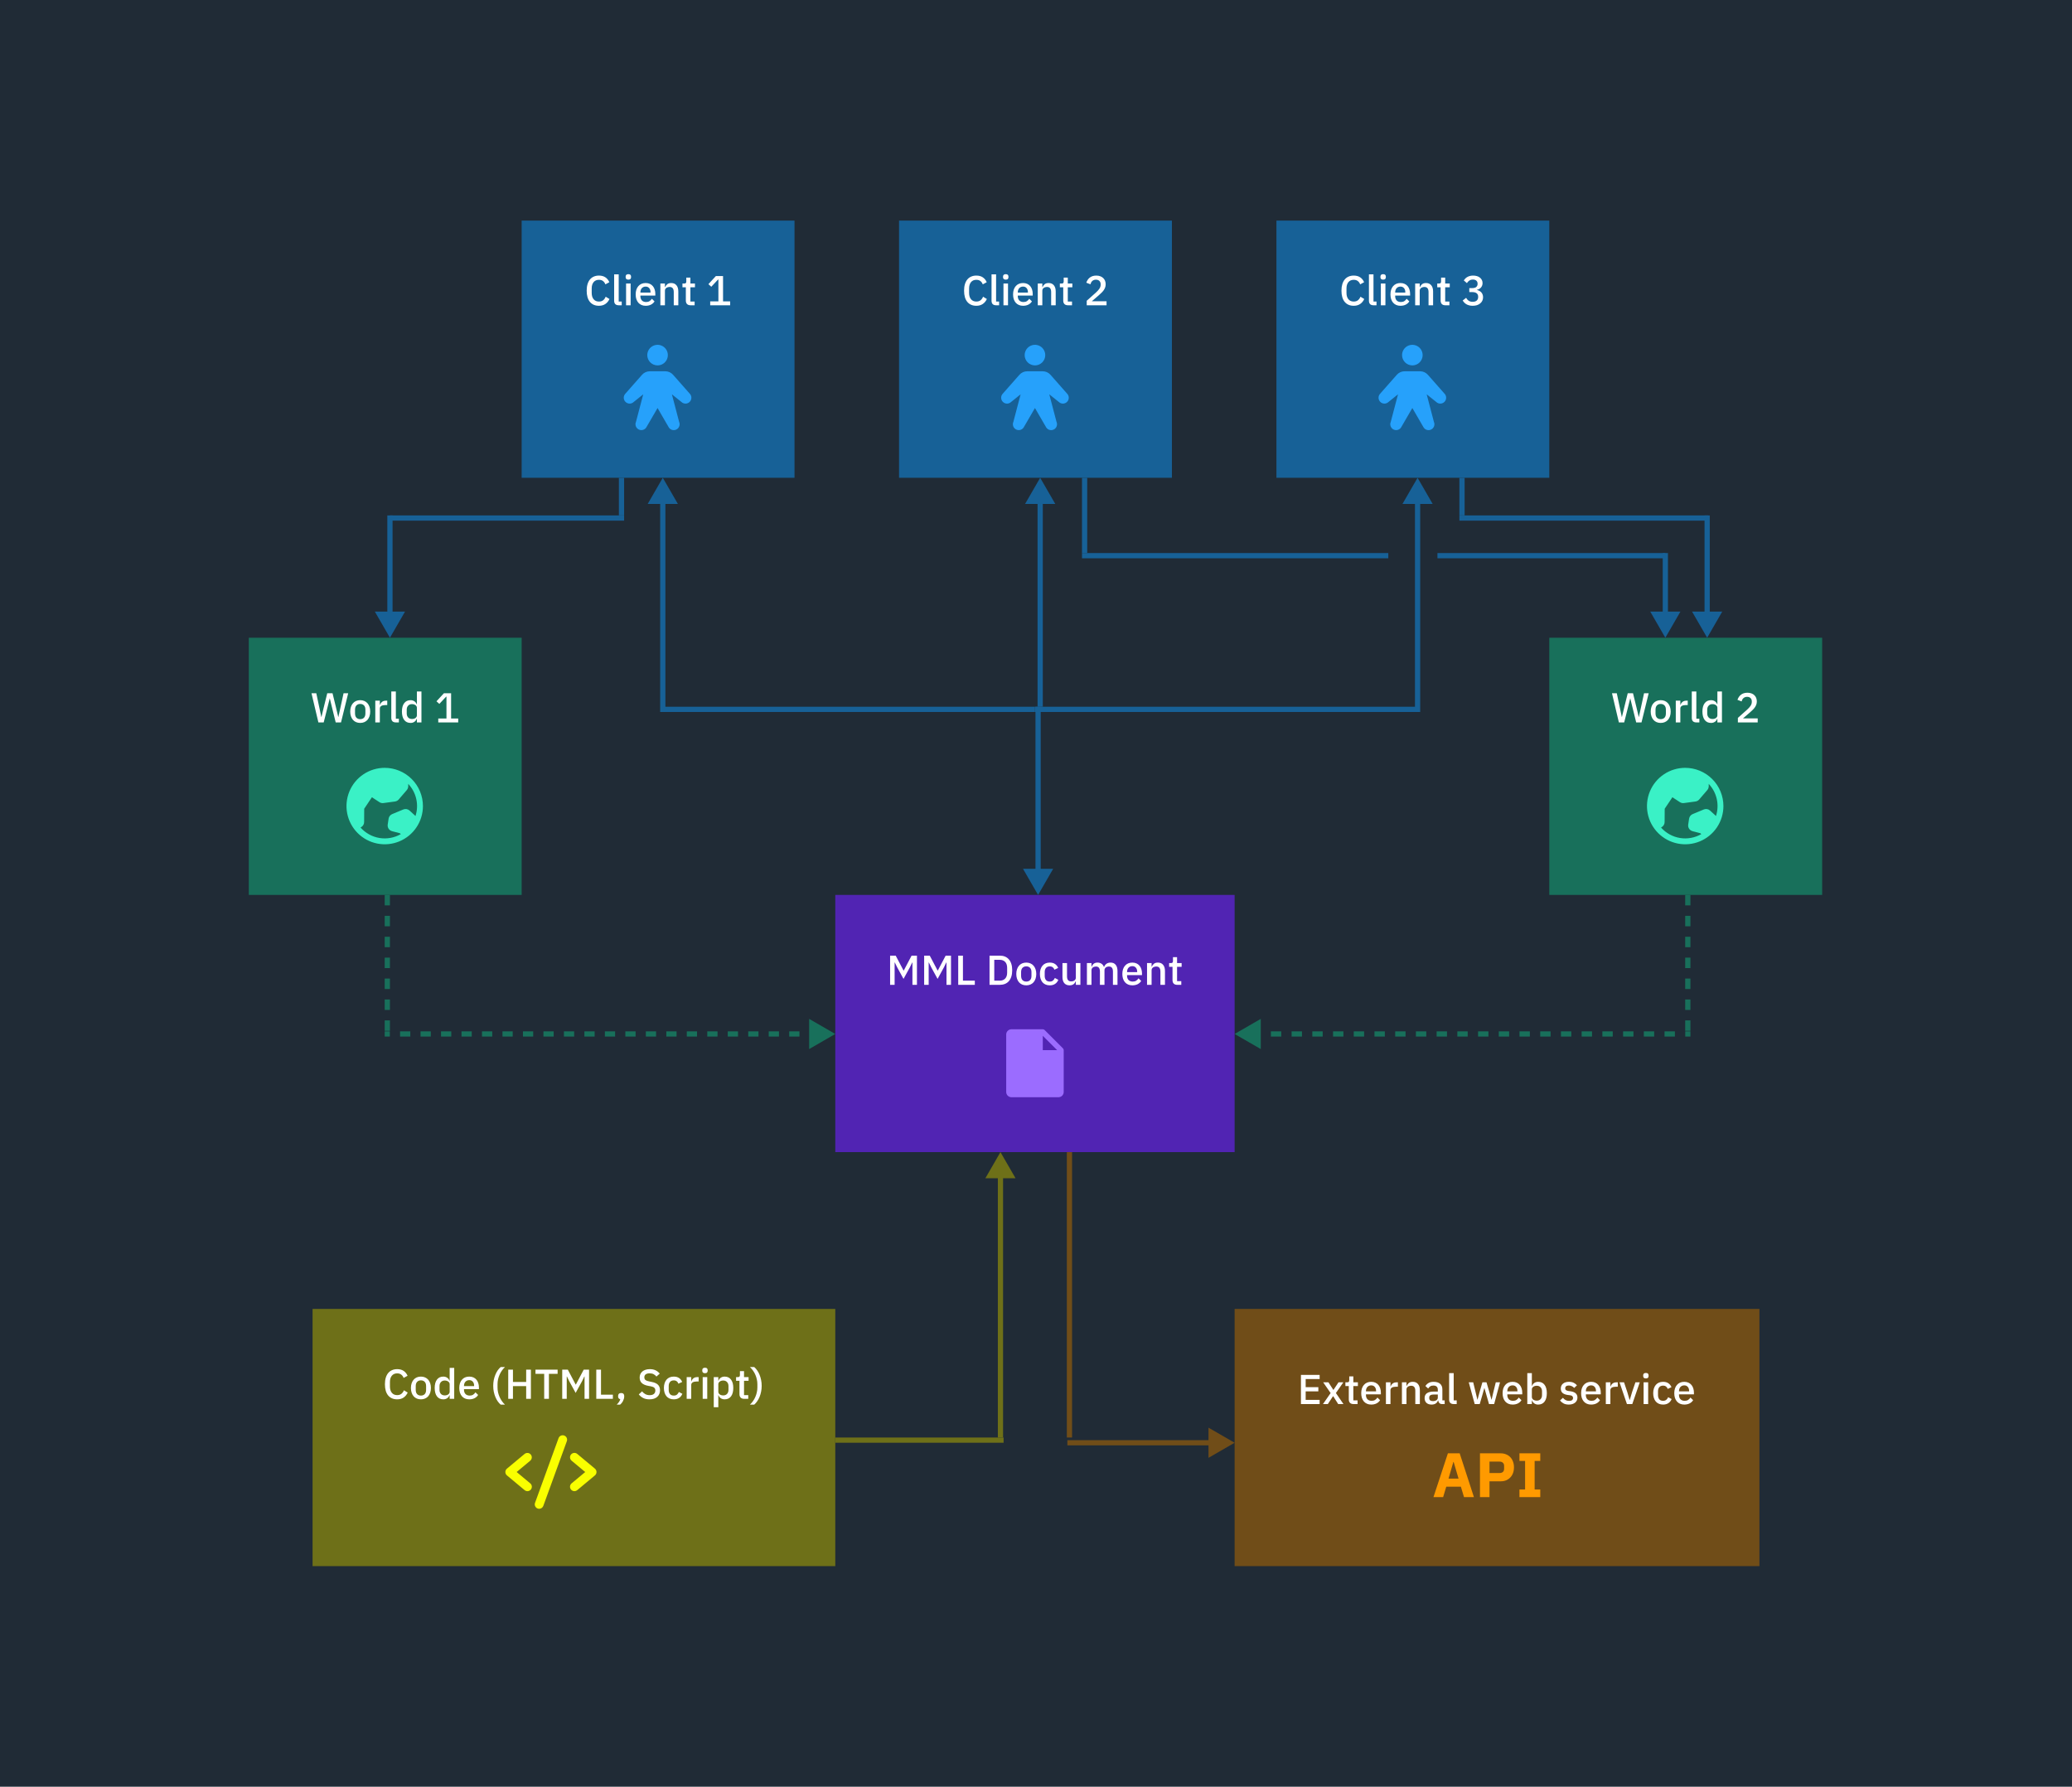 <svg width="1982" height="1709" viewBox="0 0 1982 1709" fill="none" xmlns="http://www.w3.org/2000/svg">
<rect width="1982" height="1709" fill="#202B36"/>
<rect x="499" y="211" width="261" height="246" fill="#176197"/>
<rect x="238" y="610" width="261" height="246" fill="#18705B"/>
<rect x="299" y="1252" width="500" height="246" fill="#6E7018"/>
<rect x="1181" y="1252" width="502" height="246" fill="#704D18"/>
<rect x="1482" y="610" width="261" height="246" fill="#18705B"/>
<rect x="860" y="211" width="261" height="246" fill="#176197"/>
<rect x="799" y="856" width="382" height="246" fill="#5124B3"/>
<rect x="1221" y="211" width="261" height="246" fill="#176197"/>
<path d="M304.56 691L297.96 663.08H302.56L305.4 676.52L307.36 685.8H307.48L309.72 676.52L313.04 663.08H318.08L321.36 676.52L323.56 685.76H323.68L325.72 676.52L328.64 663.08H333.08L326.2 691H321.12L317.56 676.56L315.48 668.08H315.4L313.28 676.56L309.64 691H304.56ZM344.569 691.48C343.129 691.48 341.809 691.227 340.609 690.72C339.436 690.213 338.436 689.493 337.609 688.56C336.782 687.6 336.142 686.453 335.689 685.12C335.236 683.76 335.009 682.253 335.009 680.6C335.009 678.947 335.236 677.453 335.689 676.12C336.142 674.76 336.782 673.613 337.609 672.68C338.436 671.72 339.436 670.987 340.609 670.48C341.809 669.973 343.129 669.72 344.569 669.72C346.009 669.72 347.316 669.973 348.489 670.48C349.689 670.987 350.702 671.72 351.529 672.68C352.356 673.613 352.996 674.76 353.449 676.12C353.902 677.453 354.129 678.947 354.129 680.6C354.129 682.253 353.902 683.76 353.449 685.12C352.996 686.453 352.356 687.6 351.529 688.56C350.702 689.493 349.689 690.213 348.489 690.72C347.316 691.227 346.009 691.48 344.569 691.48ZM344.569 687.88C346.062 687.88 347.262 687.427 348.169 686.52C349.076 685.587 349.529 684.2 349.529 682.36V678.84C349.529 677 349.076 675.627 348.169 674.72C347.262 673.787 346.062 673.32 344.569 673.32C343.076 673.32 341.876 673.787 340.969 674.72C340.062 675.627 339.609 677 339.609 678.84V682.36C339.609 684.2 340.062 685.587 340.969 686.52C341.876 687.427 343.076 687.88 344.569 687.88ZM358.987 691V670.2H363.347V674.2H363.547C363.841 673.133 364.454 672.2 365.387 671.4C366.321 670.6 367.614 670.2 369.267 670.2H370.427V674.4H368.707C366.974 674.4 365.641 674.68 364.707 675.24C363.801 675.8 363.347 676.627 363.347 677.72V691H358.987ZM378.74 691C377.246 691 376.126 690.627 375.38 689.88C374.66 689.107 374.3 688.04 374.3 686.68V661.4H378.66V687.44H381.54V691H378.74ZM398.786 687.56H398.586C398.133 688.787 397.386 689.747 396.346 690.44C395.333 691.133 394.133 691.48 392.746 691.48C390.106 691.48 388.066 690.533 386.626 688.64C385.186 686.72 384.466 684.04 384.466 680.6C384.466 677.16 385.186 674.493 386.626 672.6C388.066 670.68 390.106 669.72 392.746 669.72C394.133 669.72 395.333 670.067 396.346 670.76C397.386 671.427 398.133 672.387 398.586 673.64H398.786V661.4H403.146V691H398.786V687.56ZM394.066 687.72C395.399 687.72 396.519 687.4 397.426 686.76C398.333 686.093 398.786 685.227 398.786 684.16V677.04C398.786 675.973 398.333 675.12 397.426 674.48C396.519 673.813 395.399 673.48 394.066 673.48C392.546 673.48 391.333 673.973 390.426 674.96C389.519 675.92 389.066 677.2 389.066 678.8V682.4C389.066 684 389.519 685.293 390.426 686.28C391.333 687.24 392.546 687.72 394.066 687.72ZM419.231 691V687.24H427.071V666.36H426.751L420.271 673.28L417.511 670.8L424.631 663.08H431.511V687.24H438.311V691H419.231Z" fill="white"/>
<path d="M572.92 292.48C569.267 292.48 566.4 291.253 564.32 288.8C562.24 286.32 561.2 282.733 561.2 278.04C561.2 275.693 561.467 273.627 562 271.84C562.533 270.053 563.307 268.547 564.32 267.32C565.333 266.093 566.56 265.173 568 264.56C569.467 263.92 571.107 263.6 572.92 263.6C575.347 263.6 577.373 264.133 579 265.2C580.653 266.267 581.947 267.84 582.88 269.92L579.08 272C578.6 270.667 577.853 269.613 576.84 268.84C575.853 268.04 574.547 267.64 572.92 267.64C570.76 267.64 569.067 268.373 567.84 269.84C566.613 271.307 566 273.333 566 275.92V280.16C566 282.747 566.613 284.773 567.84 286.24C569.067 287.707 570.76 288.44 572.92 288.44C574.6 288.44 575.96 288.013 577 287.16C578.067 286.28 578.853 285.16 579.36 283.8L583 286C582.067 288.027 580.76 289.613 579.08 290.76C577.4 291.907 575.347 292.48 572.92 292.48ZM591.912 292C590.418 292 589.298 291.627 588.552 290.88C587.832 290.107 587.472 289.04 587.472 287.68V262.4H591.832V288.44H594.712V292H591.912ZM601.078 267.48C600.171 267.48 599.504 267.267 599.078 266.84C598.678 266.413 598.478 265.867 598.478 265.2V264.52C598.478 263.853 598.678 263.307 599.078 262.88C599.504 262.453 600.171 262.24 601.078 262.24C601.984 262.24 602.638 262.453 603.038 262.88C603.438 263.307 603.638 263.853 603.638 264.52V265.2C603.638 265.867 603.438 266.413 603.038 266.84C602.638 267.267 601.984 267.48 601.078 267.48ZM598.878 271.2H603.238V292H598.878V271.2ZM617.624 292.48C616.13 292.48 614.797 292.227 613.624 291.72C612.45 291.213 611.45 290.493 610.624 289.56C609.797 288.6 609.157 287.453 608.704 286.12C608.277 284.76 608.064 283.253 608.064 281.6C608.064 279.947 608.277 278.453 608.704 277.12C609.157 275.76 609.797 274.613 610.624 273.68C611.45 272.72 612.45 271.987 613.624 271.48C614.797 270.973 616.13 270.72 617.624 270.72C619.144 270.72 620.477 270.987 621.624 271.52C622.797 272.053 623.77 272.8 624.544 273.76C625.317 274.693 625.89 275.787 626.264 277.04C626.664 278.293 626.864 279.64 626.864 281.08V282.72H612.584V283.4C612.584 285 613.05 286.32 613.984 287.36C614.944 288.373 616.304 288.88 618.064 288.88C619.344 288.88 620.424 288.6 621.304 288.04C622.184 287.48 622.93 286.72 623.544 285.76L626.104 288.28C625.33 289.56 624.21 290.587 622.744 291.36C621.277 292.107 619.57 292.48 617.624 292.48ZM617.624 274.12C616.877 274.12 616.184 274.253 615.544 274.52C614.93 274.787 614.397 275.16 613.944 275.64C613.517 276.12 613.184 276.693 612.944 277.36C612.704 278.027 612.584 278.76 612.584 279.56V279.84H622.264V279.44C622.264 277.84 621.85 276.56 621.024 275.6C620.197 274.613 619.064 274.12 617.624 274.12ZM631.69 292V271.2H636.05V274.64H636.25C636.704 273.52 637.384 272.587 638.29 271.84C639.224 271.093 640.49 270.72 642.09 270.72C644.224 270.72 645.877 271.427 647.05 272.84C648.25 274.227 648.85 276.213 648.85 278.8V292H644.49V279.36C644.49 276.107 643.184 274.48 640.57 274.48C640.01 274.48 639.45 274.56 638.89 274.72C638.357 274.853 637.877 275.067 637.45 275.36C637.024 275.653 636.677 276.027 636.41 276.48C636.17 276.933 636.05 277.467 636.05 278.08V292H631.69ZM660.653 292C659.133 292 657.987 291.613 657.213 290.84C656.44 290.04 656.053 288.92 656.053 287.48V274.76H652.813V271.2H654.573C655.293 271.2 655.787 271.04 656.053 270.72C656.347 270.4 656.493 269.88 656.493 269.16V265.52H660.413V271.2H664.773V274.76H660.413V288.44H664.453V292H660.653ZM679.356 292V288.24H687.196V267.36H686.876L680.396 274.28L677.636 271.8L684.756 264.08H691.636V288.24H698.436V292H679.356Z" fill="white"/>
<path d="M1244.44 1343V1315.08H1262.32V1319.08H1248.96V1326.84H1261.08V1330.84H1248.96V1339H1262.32V1343H1244.44ZM1265.51 1343L1272.83 1332.48L1265.71 1322.2H1270.75L1275.43 1329.44H1275.55L1280.35 1322.2H1284.99L1277.87 1332.44L1285.11 1343H1280.07L1275.27 1335.44H1275.15L1270.15 1343H1265.51ZM1294.8 1343C1293.28 1343 1292.14 1342.61 1291.36 1341.84C1290.59 1341.04 1290.2 1339.92 1290.2 1338.48V1325.76H1286.96V1322.2H1288.72C1289.44 1322.2 1289.94 1322.04 1290.2 1321.72C1290.5 1321.4 1290.64 1320.88 1290.64 1320.16V1316.52H1294.56V1322.2H1298.92V1325.76H1294.56V1339.44H1298.6V1343H1294.8ZM1311.66 1343.48C1310.16 1343.48 1308.83 1343.23 1307.66 1342.72C1306.48 1342.21 1305.48 1341.49 1304.66 1340.56C1303.83 1339.6 1303.19 1338.45 1302.74 1337.12C1302.31 1335.76 1302.1 1334.25 1302.1 1332.6C1302.1 1330.95 1302.31 1329.45 1302.74 1328.12C1303.19 1326.76 1303.83 1325.61 1304.66 1324.68C1305.48 1323.72 1306.48 1322.99 1307.66 1322.48C1308.83 1321.97 1310.16 1321.72 1311.66 1321.72C1313.18 1321.72 1314.51 1321.99 1315.66 1322.52C1316.83 1323.05 1317.8 1323.8 1318.58 1324.76C1319.35 1325.69 1319.92 1326.79 1320.3 1328.04C1320.7 1329.29 1320.9 1330.64 1320.9 1332.08V1333.72H1306.62V1334.4C1306.62 1336 1307.08 1337.32 1308.02 1338.36C1308.98 1339.37 1310.34 1339.88 1312.1 1339.88C1313.38 1339.88 1314.46 1339.6 1315.34 1339.04C1316.22 1338.48 1316.96 1337.72 1317.58 1336.76L1320.14 1339.28C1319.36 1340.56 1318.24 1341.59 1316.78 1342.36C1315.31 1343.11 1313.6 1343.48 1311.66 1343.48ZM1311.66 1325.12C1310.91 1325.12 1310.22 1325.25 1309.58 1325.52C1308.96 1325.79 1308.43 1326.16 1307.98 1326.64C1307.55 1327.12 1307.22 1327.69 1306.98 1328.36C1306.74 1329.03 1306.62 1329.76 1306.62 1330.56V1330.84H1316.3V1330.44C1316.3 1328.84 1315.88 1327.56 1315.06 1326.6C1314.23 1325.61 1313.1 1325.12 1311.66 1325.12ZM1325.72 1343V1322.2H1330.08V1326.2H1330.28C1330.57 1325.13 1331.19 1324.2 1332.12 1323.4C1333.05 1322.6 1334.35 1322.2 1336 1322.2H1337.16V1326.4H1335.44C1333.71 1326.4 1332.37 1326.68 1331.44 1327.24C1330.53 1327.8 1330.08 1328.63 1330.08 1329.72V1343H1325.72ZM1341.03 1343V1322.2H1345.39V1325.64H1345.59C1346.05 1324.52 1346.73 1323.59 1347.63 1322.84C1348.57 1322.09 1349.83 1321.72 1351.43 1321.72C1353.57 1321.72 1355.22 1322.43 1356.39 1323.84C1357.59 1325.23 1358.19 1327.21 1358.19 1329.8V1343H1353.83V1330.36C1353.83 1327.11 1352.53 1325.48 1349.91 1325.48C1349.35 1325.48 1348.79 1325.56 1348.23 1325.72C1347.7 1325.85 1347.22 1326.07 1346.79 1326.36C1346.37 1326.65 1346.02 1327.03 1345.75 1327.48C1345.51 1327.93 1345.39 1328.47 1345.39 1329.08V1343H1341.03ZM1379.48 1343C1378.33 1343 1377.45 1342.68 1376.84 1342.04C1376.22 1341.37 1375.85 1340.53 1375.72 1339.52H1375.52C1375.12 1340.83 1374.38 1341.81 1373.32 1342.48C1372.25 1343.15 1370.96 1343.48 1369.44 1343.48C1367.28 1343.48 1365.61 1342.92 1364.44 1341.8C1363.29 1340.68 1362.72 1339.17 1362.72 1337.28C1362.72 1335.2 1363.46 1333.64 1364.96 1332.6C1366.48 1331.56 1368.69 1331.04 1371.6 1331.04H1375.36V1329.28C1375.36 1328 1375.01 1327.01 1374.32 1326.32C1373.62 1325.63 1372.54 1325.28 1371.08 1325.28C1369.85 1325.28 1368.85 1325.55 1368.08 1326.08C1367.3 1326.61 1366.65 1327.29 1366.12 1328.12L1363.52 1325.76C1364.21 1324.59 1365.18 1323.63 1366.44 1322.88C1367.69 1322.11 1369.33 1321.72 1371.36 1321.72C1374.05 1321.72 1376.12 1322.35 1377.56 1323.6C1379 1324.85 1379.72 1326.65 1379.72 1329V1339.44H1381.92V1343H1379.48ZM1370.68 1340.16C1372.04 1340.16 1373.16 1339.87 1374.04 1339.28C1374.92 1338.67 1375.36 1337.85 1375.36 1336.84V1333.84H1371.68C1368.66 1333.84 1367.16 1334.77 1367.16 1336.64V1337.36C1367.16 1338.29 1367.46 1339 1368.08 1339.48C1368.72 1339.93 1369.58 1340.16 1370.68 1340.16ZM1390.63 1343C1389.14 1343 1388.02 1342.63 1387.27 1341.88C1386.55 1341.11 1386.19 1340.04 1386.19 1338.68V1313.4H1390.55V1339.44H1393.43V1343H1390.63ZM1404.97 1322.2H1409.21L1411.33 1330.92L1413.21 1338.8H1413.33L1415.49 1330.92L1418.01 1322.2H1421.93L1424.49 1330.92L1426.69 1338.8H1426.81L1428.65 1330.92L1430.81 1322.2H1434.85L1429.25 1343H1424.33L1421.61 1333.52L1419.93 1327.68H1419.85L1418.21 1333.52L1415.45 1343H1410.65L1404.97 1322.2ZM1446.89 1343.48C1445.4 1343.48 1444.06 1343.23 1442.89 1342.72C1441.72 1342.21 1440.72 1341.49 1439.89 1340.56C1439.06 1339.6 1438.42 1338.45 1437.97 1337.12C1437.54 1335.76 1437.33 1334.25 1437.33 1332.6C1437.33 1330.95 1437.54 1329.45 1437.97 1328.12C1438.42 1326.76 1439.06 1325.61 1439.89 1324.68C1440.72 1323.72 1441.72 1322.99 1442.89 1322.48C1444.06 1321.97 1445.4 1321.72 1446.89 1321.72C1448.41 1321.72 1449.74 1321.99 1450.89 1322.52C1452.06 1323.05 1453.04 1323.8 1453.81 1324.76C1454.58 1325.69 1455.16 1326.79 1455.53 1328.04C1455.93 1329.29 1456.13 1330.64 1456.13 1332.08V1333.72H1441.85V1334.4C1441.85 1336 1442.32 1337.32 1443.25 1338.36C1444.21 1339.37 1445.57 1339.88 1447.33 1339.88C1448.61 1339.88 1449.69 1339.6 1450.57 1339.04C1451.45 1338.48 1452.2 1337.72 1452.81 1336.76L1455.37 1339.28C1454.6 1340.56 1453.48 1341.59 1452.01 1342.36C1450.54 1343.11 1448.84 1343.48 1446.89 1343.48ZM1446.89 1325.12C1446.14 1325.12 1445.45 1325.25 1444.81 1325.52C1444.2 1325.79 1443.66 1326.16 1443.21 1326.64C1442.78 1327.12 1442.45 1327.69 1442.21 1328.36C1441.97 1329.03 1441.85 1329.76 1441.85 1330.56V1330.84H1451.53V1330.44C1451.53 1328.84 1451.12 1327.56 1450.29 1326.6C1449.46 1325.61 1448.33 1325.12 1446.89 1325.12ZM1460.96 1313.4H1465.32V1325.64H1465.52C1465.97 1324.39 1466.7 1323.43 1467.72 1322.76C1468.76 1322.07 1469.97 1321.72 1471.36 1321.72C1474 1321.72 1476.04 1322.68 1477.48 1324.6C1478.92 1326.49 1479.64 1329.16 1479.64 1332.6C1479.64 1336.04 1478.92 1338.72 1477.48 1340.64C1476.04 1342.53 1474 1343.48 1471.36 1343.48C1469.97 1343.48 1468.76 1343.13 1467.72 1342.44C1466.7 1341.75 1465.97 1340.79 1465.52 1339.56H1465.32V1343H1460.96V1313.4ZM1470.04 1339.72C1471.56 1339.72 1472.77 1339.24 1473.68 1338.28C1474.58 1337.29 1475.04 1336 1475.04 1334.4V1330.8C1475.04 1329.2 1474.58 1327.92 1473.68 1326.96C1472.77 1325.97 1471.56 1325.48 1470.04 1325.48C1468.7 1325.48 1467.58 1325.81 1466.68 1326.48C1465.77 1327.12 1465.32 1327.97 1465.32 1329.04V1336.16C1465.32 1337.23 1465.77 1338.09 1466.68 1338.76C1467.58 1339.4 1468.7 1339.72 1470.04 1339.72ZM1500.68 1343.48C1498.71 1343.48 1497.05 1343.13 1495.72 1342.44C1494.39 1341.75 1493.23 1340.79 1492.24 1339.56L1495.04 1337C1495.81 1337.93 1496.67 1338.67 1497.6 1339.2C1498.56 1339.71 1499.67 1339.96 1500.92 1339.96C1502.2 1339.96 1503.15 1339.72 1503.76 1339.24C1504.4 1338.73 1504.72 1338.04 1504.72 1337.16C1504.72 1336.49 1504.49 1335.93 1504.04 1335.48C1503.61 1335 1502.85 1334.69 1501.76 1334.56L1499.84 1334.32C1497.71 1334.05 1496.03 1333.44 1494.8 1332.48C1493.6 1331.49 1493 1330.04 1493 1328.12C1493 1327.11 1493.19 1326.21 1493.56 1325.44C1493.93 1324.64 1494.45 1323.97 1495.12 1323.44C1495.81 1322.88 1496.63 1322.45 1497.56 1322.16C1498.52 1321.87 1499.57 1321.72 1500.72 1321.72C1502.59 1321.72 1504.11 1322.01 1505.28 1322.6C1506.48 1323.19 1507.55 1324 1508.48 1325.04L1505.8 1327.6C1505.27 1326.96 1504.56 1326.41 1503.68 1325.96C1502.83 1325.48 1501.84 1325.24 1500.72 1325.24C1499.52 1325.24 1498.63 1325.48 1498.04 1325.96C1497.48 1326.44 1497.2 1327.07 1497.2 1327.84C1497.2 1328.64 1497.45 1329.24 1497.96 1329.64C1498.47 1330.04 1499.28 1330.33 1500.4 1330.52L1502.32 1330.76C1504.61 1331.11 1506.28 1331.79 1507.32 1332.8C1508.39 1333.79 1508.92 1335.12 1508.92 1336.8C1508.92 1337.81 1508.72 1338.73 1508.32 1339.56C1507.95 1340.36 1507.4 1341.05 1506.68 1341.64C1505.96 1342.23 1505.09 1342.68 1504.08 1343C1503.07 1343.32 1501.93 1343.48 1500.68 1343.48ZM1522.01 1343.48C1520.51 1343.48 1519.18 1343.23 1518.01 1342.72C1516.83 1342.21 1515.83 1341.49 1515.01 1340.56C1514.18 1339.6 1513.54 1338.45 1513.09 1337.12C1512.66 1335.76 1512.45 1334.25 1512.45 1332.6C1512.45 1330.95 1512.66 1329.45 1513.09 1328.12C1513.54 1326.76 1514.18 1325.61 1515.01 1324.68C1515.83 1323.72 1516.83 1322.99 1518.01 1322.48C1519.18 1321.97 1520.51 1321.72 1522.01 1321.72C1523.53 1321.72 1524.86 1321.99 1526.01 1322.52C1527.18 1323.05 1528.15 1323.8 1528.93 1324.76C1529.7 1325.69 1530.27 1326.79 1530.65 1328.04C1531.05 1329.29 1531.25 1330.64 1531.25 1332.08V1333.72H1516.97V1334.4C1516.97 1336 1517.43 1337.32 1518.37 1338.36C1519.33 1339.37 1520.69 1339.88 1522.45 1339.88C1523.73 1339.88 1524.81 1339.6 1525.69 1339.04C1526.57 1338.48 1527.31 1337.72 1527.93 1336.76L1530.49 1339.28C1529.71 1340.56 1528.59 1341.59 1527.13 1342.36C1525.66 1343.11 1523.95 1343.48 1522.01 1343.48ZM1522.01 1325.12C1521.26 1325.12 1520.57 1325.25 1519.93 1325.52C1519.31 1325.79 1518.78 1326.16 1518.33 1326.64C1517.9 1327.12 1517.57 1327.69 1517.33 1328.36C1517.09 1329.03 1516.97 1329.76 1516.97 1330.56V1330.84H1526.65V1330.44C1526.65 1328.84 1526.23 1327.56 1525.41 1326.6C1524.58 1325.61 1523.45 1325.12 1522.01 1325.12ZM1536.07 1343V1322.2H1540.43V1326.2H1540.63C1540.93 1325.13 1541.54 1324.2 1542.47 1323.4C1543.41 1322.6 1544.7 1322.2 1546.35 1322.2H1547.51V1326.4H1545.79C1544.06 1326.4 1542.73 1326.68 1541.79 1327.24C1540.89 1327.8 1540.43 1328.63 1540.43 1329.72V1343H1536.07ZM1556.26 1343L1549.18 1322.2H1553.5L1556.66 1331.68L1558.78 1338.96H1559.02L1561.14 1331.68L1564.38 1322.2H1568.54L1561.38 1343H1556.26ZM1574.41 1318.48C1573.5 1318.48 1572.83 1318.27 1572.41 1317.84C1572.01 1317.41 1571.81 1316.87 1571.81 1316.2V1315.52C1571.81 1314.85 1572.01 1314.31 1572.41 1313.88C1572.83 1313.45 1573.5 1313.24 1574.41 1313.24C1575.31 1313.24 1575.97 1313.45 1576.37 1313.88C1576.77 1314.31 1576.97 1314.85 1576.97 1315.52V1316.2C1576.97 1316.87 1576.77 1317.41 1576.37 1317.84C1575.97 1318.27 1575.31 1318.48 1574.41 1318.48ZM1572.21 1322.2H1576.57V1343H1572.21V1322.2ZM1590.83 1343.48C1589.34 1343.48 1588.01 1343.23 1586.83 1342.72C1585.66 1342.21 1584.67 1341.49 1583.87 1340.56C1583.07 1339.6 1582.46 1338.45 1582.03 1337.12C1581.61 1335.76 1581.39 1334.25 1581.39 1332.6C1581.39 1330.95 1581.61 1329.45 1582.03 1328.12C1582.46 1326.76 1583.07 1325.61 1583.87 1324.68C1584.67 1323.72 1585.66 1322.99 1586.83 1322.48C1588.01 1321.97 1589.34 1321.72 1590.83 1321.72C1592.91 1321.72 1594.62 1322.19 1595.95 1323.12C1597.29 1324.05 1598.26 1325.29 1598.87 1326.84L1595.27 1328.52C1594.98 1327.56 1594.46 1326.8 1593.71 1326.24C1592.99 1325.65 1592.03 1325.36 1590.83 1325.36C1589.23 1325.36 1588.02 1325.87 1587.19 1326.88C1586.39 1327.87 1585.99 1329.16 1585.99 1330.76V1334.48C1585.99 1336.08 1586.39 1337.39 1587.19 1338.4C1588.02 1339.39 1589.23 1339.88 1590.83 1339.88C1592.11 1339.88 1593.13 1339.57 1593.87 1338.96C1594.65 1338.32 1595.26 1337.48 1595.71 1336.44L1599.03 1338.2C1598.34 1339.91 1597.3 1341.21 1595.91 1342.12C1594.53 1343.03 1592.83 1343.48 1590.83 1343.48ZM1611.11 1343.48C1609.61 1343.48 1608.28 1343.23 1607.11 1342.72C1605.93 1342.21 1604.93 1341.49 1604.11 1340.56C1603.28 1339.6 1602.64 1338.45 1602.19 1337.12C1601.76 1335.76 1601.55 1334.25 1601.55 1332.6C1601.55 1330.95 1601.76 1329.45 1602.19 1328.12C1602.64 1326.76 1603.28 1325.61 1604.11 1324.68C1604.93 1323.72 1605.93 1322.99 1607.11 1322.48C1608.28 1321.97 1609.61 1321.72 1611.11 1321.72C1612.63 1321.72 1613.96 1321.99 1615.11 1322.52C1616.28 1323.05 1617.25 1323.8 1618.03 1324.76C1618.8 1325.69 1619.37 1326.79 1619.75 1328.04C1620.15 1329.29 1620.35 1330.64 1620.35 1332.08V1333.72H1606.07V1334.4C1606.07 1336 1606.53 1337.32 1607.47 1338.36C1608.43 1339.37 1609.79 1339.88 1611.55 1339.88C1612.83 1339.88 1613.91 1339.6 1614.79 1339.04C1615.67 1338.48 1616.41 1337.72 1617.03 1336.76L1619.59 1339.28C1618.81 1340.56 1617.69 1341.59 1616.23 1342.36C1614.76 1343.11 1613.05 1343.48 1611.11 1343.48ZM1611.11 1325.12C1610.36 1325.12 1609.67 1325.25 1609.03 1325.52C1608.41 1325.79 1607.88 1326.16 1607.43 1326.64C1607 1327.12 1606.67 1327.69 1606.43 1328.36C1606.19 1329.03 1606.07 1329.76 1606.07 1330.56V1330.84H1615.75V1330.44C1615.75 1328.84 1615.33 1327.56 1614.51 1326.6C1613.68 1325.61 1612.55 1325.12 1611.11 1325.12Z" fill="white"/>
<path d="M1400.42 1432L1397.42 1422.04H1383.44L1380.44 1432H1371.2L1385 1390.12H1396.28L1409.9 1432H1400.42ZM1390.52 1398.4H1390.22L1385.6 1414.3H1395.2L1390.52 1398.4ZM1415.69 1432V1390.12H1435.49C1437.45 1390.12 1439.21 1390.46 1440.77 1391.14C1442.33 1391.78 1443.65 1392.68 1444.73 1393.84C1445.85 1395 1446.71 1396.42 1447.31 1398.1C1447.91 1399.74 1448.21 1401.54 1448.21 1403.5C1448.21 1405.5 1447.91 1407.32 1447.31 1408.96C1446.71 1410.6 1445.85 1412 1444.73 1413.16C1443.65 1414.32 1442.33 1415.24 1440.77 1415.92C1439.21 1416.56 1437.45 1416.88 1435.49 1416.88H1424.81V1432H1415.69ZM1424.81 1408.96H1434.41C1435.77 1408.96 1436.83 1408.62 1437.59 1407.94C1438.39 1407.22 1438.79 1406.18 1438.79 1404.82V1402.18C1438.79 1400.82 1438.39 1399.8 1437.59 1399.12C1436.83 1398.4 1435.77 1398.04 1434.41 1398.04H1424.81V1408.96ZM1453.45 1432V1424.74H1458.85V1397.38H1453.45V1390.12H1473.37V1397.38H1467.97V1424.74H1473.37V1432H1453.45Z" fill="#FF9A00"/>
<path d="M1548.56 691L1541.96 663.08H1546.56L1549.4 676.52L1551.36 685.8H1551.48L1553.72 676.52L1557.04 663.08H1562.08L1565.36 676.52L1567.56 685.76H1567.68L1569.72 676.52L1572.64 663.08H1577.08L1570.2 691H1565.12L1561.56 676.56L1559.48 668.08H1559.4L1557.28 676.56L1553.64 691H1548.56ZM1588.57 691.48C1587.13 691.48 1585.81 691.227 1584.61 690.72C1583.44 690.213 1582.44 689.493 1581.61 688.56C1580.78 687.6 1580.14 686.453 1579.69 685.12C1579.24 683.76 1579.01 682.253 1579.01 680.6C1579.01 678.947 1579.24 677.453 1579.69 676.12C1580.14 674.76 1580.78 673.613 1581.61 672.68C1582.44 671.72 1583.44 670.987 1584.61 670.48C1585.81 669.973 1587.13 669.72 1588.57 669.72C1590.01 669.72 1591.32 669.973 1592.49 670.48C1593.69 670.987 1594.7 671.72 1595.53 672.68C1596.36 673.613 1597 674.76 1597.45 676.12C1597.9 677.453 1598.13 678.947 1598.13 680.6C1598.13 682.253 1597.9 683.76 1597.45 685.12C1597 686.453 1596.36 687.6 1595.53 688.56C1594.7 689.493 1593.69 690.213 1592.49 690.72C1591.32 691.227 1590.01 691.48 1588.57 691.48ZM1588.57 687.88C1590.06 687.88 1591.26 687.427 1592.17 686.52C1593.08 685.587 1593.53 684.2 1593.53 682.36V678.84C1593.53 677 1593.08 675.627 1592.17 674.72C1591.26 673.787 1590.06 673.32 1588.57 673.32C1587.08 673.32 1585.88 673.787 1584.97 674.72C1584.06 675.627 1583.61 677 1583.61 678.84V682.36C1583.61 684.2 1584.06 685.587 1584.97 686.52C1585.88 687.427 1587.08 687.88 1588.57 687.88ZM1602.99 691V670.2H1607.35V674.2H1607.55C1607.84 673.133 1608.45 672.2 1609.39 671.4C1610.32 670.6 1611.61 670.2 1613.27 670.2H1614.43V674.4H1612.71C1610.97 674.4 1609.64 674.68 1608.71 675.24C1607.8 675.8 1607.35 676.627 1607.35 677.72V691H1602.99ZM1622.74 691C1621.25 691 1620.13 690.627 1619.38 689.88C1618.66 689.107 1618.3 688.04 1618.3 686.68V661.4H1622.66V687.44H1625.54V691H1622.74ZM1642.79 687.56H1642.59C1642.13 688.787 1641.39 689.747 1640.35 690.44C1639.33 691.133 1638.13 691.48 1636.75 691.48C1634.11 691.48 1632.07 690.533 1630.63 688.64C1629.19 686.72 1628.47 684.04 1628.47 680.6C1628.47 677.16 1629.19 674.493 1630.63 672.6C1632.07 670.68 1634.11 669.72 1636.75 669.72C1638.13 669.72 1639.33 670.067 1640.35 670.76C1641.39 671.427 1642.13 672.387 1642.59 673.64H1642.79V661.4H1647.15V691H1642.79V687.56ZM1638.07 687.72C1639.4 687.72 1640.52 687.4 1641.43 686.76C1642.33 686.093 1642.79 685.227 1642.79 684.16V677.04C1642.79 675.973 1642.33 675.12 1641.43 674.48C1640.52 673.813 1639.4 673.48 1638.07 673.48C1636.55 673.48 1635.33 673.973 1634.43 674.96C1633.52 675.92 1633.07 677.2 1633.07 678.8V682.4C1633.07 684 1633.52 685.293 1634.43 686.28C1635.33 687.24 1636.55 687.72 1638.07 687.72ZM1681.35 691H1662.39V686.68L1671.31 678.72C1672.72 677.44 1673.8 676.227 1674.55 675.08C1675.32 673.907 1675.71 672.68 1675.71 671.4V670.88C1675.71 669.52 1675.3 668.453 1674.47 667.68C1673.67 666.907 1672.58 666.52 1671.19 666.52C1670.42 666.52 1669.74 666.64 1669.15 666.88C1668.59 667.093 1668.1 667.4 1667.67 667.8C1667.24 668.2 1666.88 668.667 1666.59 669.2C1666.32 669.733 1666.11 670.307 1665.95 670.92L1661.99 669.4C1662.28 668.52 1662.68 667.68 1663.19 666.88C1663.7 666.053 1664.34 665.32 1665.11 664.68C1665.88 664.04 1666.79 663.533 1667.83 663.16C1668.9 662.787 1670.14 662.6 1671.55 662.6C1672.96 662.6 1674.23 662.813 1675.35 663.24C1676.47 663.64 1677.4 664.213 1678.15 664.96C1678.92 665.68 1679.51 666.547 1679.91 667.56C1680.31 668.573 1680.51 669.68 1680.51 670.88C1680.51 672 1680.34 673.04 1679.99 674C1679.64 674.96 1679.16 675.867 1678.55 676.72C1677.94 677.573 1677.22 678.387 1676.39 679.16C1675.59 679.933 1674.74 680.72 1673.83 681.52L1667.27 687.16H1681.35V691Z" fill="white"/>
<path d="M933.92 292.48C930.267 292.48 927.4 291.253 925.32 288.8C923.24 286.32 922.2 282.733 922.2 278.04C922.2 275.693 922.467 273.627 923 271.84C923.533 270.053 924.307 268.547 925.32 267.32C926.333 266.093 927.56 265.173 929 264.56C930.467 263.92 932.107 263.6 933.92 263.6C936.347 263.6 938.373 264.133 940 265.2C941.653 266.267 942.947 267.84 943.88 269.92L940.08 272C939.6 270.667 938.853 269.613 937.84 268.84C936.853 268.04 935.547 267.64 933.92 267.64C931.76 267.64 930.067 268.373 928.84 269.84C927.613 271.307 927 273.333 927 275.92V280.16C927 282.747 927.613 284.773 928.84 286.24C930.067 287.707 931.76 288.44 933.92 288.44C935.6 288.44 936.96 288.013 938 287.16C939.067 286.28 939.853 285.16 940.36 283.8L944 286C943.067 288.027 941.76 289.613 940.08 290.76C938.4 291.907 936.347 292.48 933.92 292.48ZM952.912 292C951.418 292 950.298 291.627 949.552 290.88C948.832 290.107 948.472 289.04 948.472 287.68V262.4H952.832V288.44H955.712V292H952.912ZM962.078 267.48C961.171 267.48 960.504 267.267 960.078 266.84C959.678 266.413 959.478 265.867 959.478 265.2V264.52C959.478 263.853 959.678 263.307 960.078 262.88C960.504 262.453 961.171 262.24 962.078 262.24C962.984 262.24 963.638 262.453 964.038 262.88C964.438 263.307 964.638 263.853 964.638 264.52V265.2C964.638 265.867 964.438 266.413 964.038 266.84C963.638 267.267 962.984 267.48 962.078 267.48ZM959.878 271.2H964.238V292H959.878V271.2ZM978.624 292.48C977.13 292.48 975.797 292.227 974.624 291.72C973.45 291.213 972.45 290.493 971.624 289.56C970.797 288.6 970.157 287.453 969.704 286.12C969.277 284.76 969.064 283.253 969.064 281.6C969.064 279.947 969.277 278.453 969.704 277.12C970.157 275.76 970.797 274.613 971.624 273.68C972.45 272.72 973.45 271.987 974.624 271.48C975.797 270.973 977.13 270.72 978.624 270.72C980.144 270.72 981.477 270.987 982.624 271.52C983.797 272.053 984.77 272.8 985.544 273.76C986.317 274.693 986.89 275.787 987.264 277.04C987.664 278.293 987.864 279.64 987.864 281.08V282.72H973.584V283.4C973.584 285 974.05 286.32 974.984 287.36C975.944 288.373 977.304 288.88 979.064 288.88C980.344 288.88 981.424 288.6 982.304 288.04C983.184 287.48 983.93 286.72 984.544 285.76L987.104 288.28C986.33 289.56 985.21 290.587 983.744 291.36C982.277 292.107 980.57 292.48 978.624 292.48ZM978.624 274.12C977.877 274.12 977.184 274.253 976.544 274.52C975.93 274.787 975.397 275.16 974.944 275.64C974.517 276.12 974.184 276.693 973.944 277.36C973.704 278.027 973.584 278.76 973.584 279.56V279.84H983.264V279.44C983.264 277.84 982.85 276.56 982.024 275.6C981.197 274.613 980.064 274.12 978.624 274.12ZM992.69 292V271.2H997.05V274.64H997.25C997.704 273.52 998.384 272.587 999.29 271.84C1000.22 271.093 1001.49 270.72 1003.09 270.72C1005.22 270.72 1006.88 271.427 1008.05 272.84C1009.25 274.227 1009.85 276.213 1009.85 278.8V292H1005.49V279.36C1005.49 276.107 1004.18 274.48 1001.57 274.48C1001.01 274.48 1000.45 274.56 999.89 274.72C999.357 274.853 998.877 275.067 998.45 275.36C998.024 275.653 997.677 276.027 997.41 276.48C997.17 276.933 997.05 277.467 997.05 278.08V292H992.69ZM1021.65 292C1020.13 292 1018.99 291.613 1018.21 290.84C1017.44 290.04 1017.05 288.92 1017.05 287.48V274.76H1013.81V271.2H1015.57C1016.29 271.2 1016.79 271.04 1017.05 270.72C1017.35 270.4 1017.49 269.88 1017.49 269.16V265.52H1021.41V271.2H1025.77V274.76H1021.41V288.44H1025.45V292H1021.65ZM1058.48 292H1039.52V287.68L1048.44 279.72C1049.85 278.44 1050.93 277.227 1051.68 276.08C1052.45 274.907 1052.84 273.68 1052.84 272.4V271.88C1052.84 270.52 1052.42 269.453 1051.6 268.68C1050.8 267.907 1049.7 267.52 1048.32 267.52C1047.54 267.52 1046.86 267.64 1046.28 267.88C1045.72 268.093 1045.22 268.4 1044.8 268.8C1044.37 269.2 1044.01 269.667 1043.72 270.2C1043.45 270.733 1043.24 271.307 1043.08 271.92L1039.12 270.4C1039.41 269.52 1039.81 268.68 1040.32 267.88C1040.82 267.053 1041.46 266.32 1042.24 265.68C1043.01 265.04 1043.92 264.533 1044.96 264.16C1046.02 263.787 1047.26 263.6 1048.68 263.6C1050.09 263.6 1051.36 263.813 1052.48 264.24C1053.6 264.64 1054.53 265.213 1055.28 265.96C1056.05 266.68 1056.64 267.547 1057.04 268.56C1057.44 269.573 1057.64 270.68 1057.64 271.88C1057.64 273 1057.46 274.04 1057.12 275C1056.77 275.96 1056.29 276.867 1055.68 277.72C1055.06 278.573 1054.34 279.387 1053.52 280.16C1052.72 280.933 1051.86 281.72 1050.96 282.52L1044.4 288.16H1058.48V292Z" fill="white"/>
<path d="M872.8 920.64H872.6L870.4 925.16L864.28 936.32L858.16 925.16L855.96 920.64H855.76V942H851.44V914.08H856.8L864.28 928.28H864.52L872 914.08H877.12V942H872.8V920.64ZM905.378 920.64H905.178L902.978 925.16L896.858 936.32L890.738 925.16L888.538 920.64H888.338V942H884.018V914.08H889.378L896.858 928.28H897.098L904.578 914.08H909.698V942H905.378V920.64ZM916.596 942V914.08H921.116V938H932.476V942H916.596ZM946.557 914.08H956.437C958.224 914.08 959.837 914.373 961.277 914.96C962.744 915.547 963.984 916.427 964.997 917.6C966.037 918.747 966.837 920.2 967.397 921.96C967.957 923.693 968.237 925.72 968.237 928.04C968.237 930.36 967.957 932.4 967.397 934.16C966.837 935.893 966.037 937.347 964.997 938.52C963.984 939.667 962.744 940.533 961.277 941.12C959.837 941.707 958.224 942 956.437 942H946.557V914.08ZM956.437 938C958.517 938 960.197 937.347 961.477 936.04C962.757 934.733 963.397 932.813 963.397 930.28V925.8C963.397 923.267 962.757 921.347 961.477 920.04C960.197 918.733 958.517 918.08 956.437 918.08H951.077V938H956.437ZM981.702 942.48C980.262 942.48 978.942 942.227 977.742 941.72C976.569 941.213 975.569 940.493 974.742 939.56C973.915 938.6 973.275 937.453 972.822 936.12C972.369 934.76 972.142 933.253 972.142 931.6C972.142 929.947 972.369 928.453 972.822 927.12C973.275 925.76 973.915 924.613 974.742 923.68C975.569 922.72 976.569 921.987 977.742 921.48C978.942 920.973 980.262 920.72 981.702 920.72C983.142 920.72 984.449 920.973 985.622 921.48C986.822 921.987 987.835 922.72 988.662 923.68C989.489 924.613 990.129 925.76 990.582 927.12C991.035 928.453 991.262 929.947 991.262 931.6C991.262 933.253 991.035 934.76 990.582 936.12C990.129 937.453 989.489 938.6 988.662 939.56C987.835 940.493 986.822 941.213 985.622 941.72C984.449 942.227 983.142 942.48 981.702 942.48ZM981.702 938.88C983.195 938.88 984.395 938.427 985.302 937.52C986.209 936.587 986.662 935.2 986.662 933.36V929.84C986.662 928 986.209 926.627 985.302 925.72C984.395 924.787 983.195 924.32 981.702 924.32C980.209 924.32 979.009 924.787 978.102 925.72C977.195 926.627 976.742 928 976.742 929.84V933.36C976.742 935.2 977.195 936.587 978.102 937.52C979.009 938.427 980.209 938.88 981.702 938.88ZM1004.16 942.48C1002.67 942.48 1001.33 942.227 1000.16 941.72C998.987 941.213 998 940.493 997.2 939.56C996.4 938.6 995.787 937.453 995.36 936.12C994.933 934.76 994.72 933.253 994.72 931.6C994.72 929.947 994.933 928.453 995.36 927.12C995.787 925.76 996.4 924.613 997.2 923.68C998 922.72 998.987 921.987 1000.16 921.48C1001.33 920.973 1002.67 920.72 1004.16 920.72C1006.24 920.72 1007.95 921.187 1009.28 922.12C1010.61 923.053 1011.59 924.293 1012.2 925.84L1008.6 927.52C1008.31 926.56 1007.79 925.8 1007.04 925.24C1006.32 924.653 1005.36 924.36 1004.16 924.36C1002.56 924.36 1001.35 924.867 1000.52 925.88C999.72 926.867 999.32 928.16 999.32 929.76V933.48C999.32 935.08 999.72 936.387 1000.52 937.4C1001.35 938.387 1002.56 938.88 1004.16 938.88C1005.44 938.88 1006.45 938.573 1007.2 937.96C1007.97 937.32 1008.59 936.48 1009.04 935.44L1012.36 937.2C1011.67 938.907 1010.63 940.213 1009.24 941.12C1007.85 942.027 1006.16 942.48 1004.16 942.48ZM1029.11 938.56H1028.95C1028.76 939.067 1028.51 939.56 1028.19 940.04C1027.9 940.52 1027.51 940.947 1027.03 941.32C1026.58 941.667 1026.02 941.947 1025.35 942.16C1024.71 942.373 1023.96 942.48 1023.11 942.48C1020.95 942.48 1019.27 941.787 1018.07 940.4C1016.9 939.013 1016.31 937.027 1016.31 934.44V921.2H1020.67V933.88C1020.67 937.107 1022 938.72 1024.67 938.72C1025.23 938.72 1025.78 938.653 1026.31 938.52C1026.84 938.36 1027.31 938.133 1027.71 937.84C1028.14 937.547 1028.47 937.173 1028.71 936.72C1028.98 936.267 1029.11 935.733 1029.11 935.12V921.2H1033.47V942H1029.11V938.56ZM1039.71 942V921.2H1044.07V924.64H1044.27C1044.49 924.107 1044.74 923.6 1045.03 923.12C1045.35 922.64 1045.73 922.227 1046.15 921.88C1046.61 921.507 1047.13 921.227 1047.71 921.04C1048.33 920.827 1049.03 920.72 1049.83 920.72C1051.25 920.72 1052.5 921.067 1053.59 921.76C1054.69 922.453 1055.49 923.52 1055.99 924.96H1056.11C1056.49 923.787 1057.21 922.787 1058.27 921.96C1059.34 921.133 1060.71 920.72 1062.39 920.72C1064.47 920.72 1066.09 921.427 1067.23 922.84C1068.38 924.227 1068.95 926.213 1068.95 928.8V942H1064.59V929.32C1064.59 927.72 1064.29 926.52 1063.67 925.72C1063.06 924.893 1062.09 924.48 1060.75 924.48C1060.19 924.48 1059.66 924.56 1059.15 924.72C1058.65 924.853 1058.19 925.067 1057.79 925.36C1057.42 925.653 1057.11 926.027 1056.87 926.48C1056.63 926.933 1056.51 927.453 1056.51 928.04V942H1052.15V929.32C1052.15 926.093 1050.89 924.48 1048.35 924.48C1047.82 924.48 1047.29 924.56 1046.75 924.72C1046.25 924.853 1045.79 925.067 1045.39 925.36C1044.99 925.653 1044.67 926.027 1044.43 926.48C1044.19 926.933 1044.07 927.453 1044.07 928.04V942H1039.71ZM1083.15 942.48C1081.65 942.48 1080.32 942.227 1079.15 941.72C1077.97 941.213 1076.97 940.493 1076.15 939.56C1075.32 938.6 1074.68 937.453 1074.23 936.12C1073.8 934.76 1073.59 933.253 1073.59 931.6C1073.59 929.947 1073.8 928.453 1074.23 927.12C1074.68 925.76 1075.32 924.613 1076.15 923.68C1076.97 922.72 1077.97 921.987 1079.15 921.48C1080.32 920.973 1081.65 920.72 1083.15 920.72C1084.67 920.72 1086 920.987 1087.15 921.52C1088.32 922.053 1089.29 922.8 1090.07 923.76C1090.84 924.693 1091.41 925.787 1091.79 927.04C1092.19 928.293 1092.39 929.64 1092.39 931.08V932.72H1078.11V933.4C1078.11 935 1078.57 936.32 1079.51 937.36C1080.47 938.373 1081.83 938.88 1083.59 938.88C1084.87 938.88 1085.95 938.6 1086.83 938.04C1087.71 937.48 1088.45 936.72 1089.07 935.76L1091.63 938.28C1090.85 939.56 1089.73 940.587 1088.27 941.36C1086.8 942.107 1085.09 942.48 1083.15 942.48ZM1083.15 924.12C1082.4 924.12 1081.71 924.253 1081.07 924.52C1080.45 924.787 1079.92 925.16 1079.47 925.64C1079.04 926.12 1078.71 926.693 1078.47 927.36C1078.23 928.027 1078.11 928.76 1078.11 929.56V929.84H1087.79V929.44C1087.79 927.84 1087.37 926.56 1086.55 925.6C1085.72 924.613 1084.59 924.12 1083.15 924.12ZM1097.21 942V921.2H1101.57V924.64H1101.77C1102.23 923.52 1102.91 922.587 1103.81 921.84C1104.75 921.093 1106.01 920.72 1107.61 920.72C1109.75 920.72 1111.4 921.427 1112.57 922.84C1113.77 924.227 1114.37 926.213 1114.37 928.8V942H1110.01V929.36C1110.01 926.107 1108.71 924.48 1106.09 924.48C1105.53 924.48 1104.97 924.56 1104.41 924.72C1103.88 924.853 1103.4 925.067 1102.97 925.36C1102.55 925.653 1102.2 926.027 1101.93 926.48C1101.69 926.933 1101.57 927.467 1101.57 928.08V942H1097.21ZM1126.18 942C1124.66 942 1123.51 941.613 1122.74 940.84C1121.96 940.04 1121.58 938.92 1121.58 937.48V924.76H1118.34V921.2H1120.1C1120.82 921.2 1121.31 921.04 1121.58 920.72C1121.87 920.4 1122.02 919.88 1122.02 919.16V915.52H1125.94V921.2H1130.3V924.76H1125.94V938.44H1129.98V942H1126.18Z" fill="white"/>
<path d="M1294.92 292.48C1291.27 292.48 1288.4 291.253 1286.32 288.8C1284.24 286.32 1283.2 282.733 1283.2 278.04C1283.2 275.693 1283.47 273.627 1284 271.84C1284.53 270.053 1285.31 268.547 1286.32 267.32C1287.33 266.093 1288.56 265.173 1290 264.56C1291.47 263.92 1293.11 263.6 1294.92 263.6C1297.35 263.6 1299.37 264.133 1301 265.2C1302.65 266.267 1303.95 267.84 1304.88 269.92L1301.08 272C1300.6 270.667 1299.85 269.613 1298.84 268.84C1297.85 268.04 1296.55 267.64 1294.92 267.64C1292.76 267.64 1291.07 268.373 1289.84 269.84C1288.61 271.307 1288 273.333 1288 275.92V280.16C1288 282.747 1288.61 284.773 1289.84 286.24C1291.07 287.707 1292.76 288.44 1294.92 288.44C1296.6 288.44 1297.96 288.013 1299 287.16C1300.07 286.28 1300.85 285.16 1301.36 283.8L1305 286C1304.07 288.027 1302.76 289.613 1301.08 290.76C1299.4 291.907 1297.35 292.48 1294.92 292.48ZM1313.91 292C1312.42 292 1311.3 291.627 1310.55 290.88C1309.83 290.107 1309.47 289.04 1309.47 287.68V262.4H1313.83V288.44H1316.71V292H1313.91ZM1323.08 267.48C1322.17 267.48 1321.5 267.267 1321.08 266.84C1320.68 266.413 1320.48 265.867 1320.48 265.2V264.52C1320.48 263.853 1320.68 263.307 1321.08 262.88C1321.5 262.453 1322.17 262.24 1323.08 262.24C1323.98 262.24 1324.64 262.453 1325.04 262.88C1325.44 263.307 1325.64 263.853 1325.64 264.52V265.2C1325.64 265.867 1325.44 266.413 1325.04 266.84C1324.64 267.267 1323.98 267.48 1323.08 267.48ZM1320.88 271.2H1325.24V292H1320.88V271.2ZM1339.62 292.48C1338.13 292.48 1336.8 292.227 1335.62 291.72C1334.45 291.213 1333.45 290.493 1332.62 289.56C1331.8 288.6 1331.16 287.453 1330.7 286.12C1330.28 284.76 1330.06 283.253 1330.06 281.6C1330.06 279.947 1330.28 278.453 1330.7 277.12C1331.16 275.76 1331.8 274.613 1332.62 273.68C1333.45 272.72 1334.45 271.987 1335.62 271.48C1336.8 270.973 1338.13 270.72 1339.62 270.72C1341.14 270.72 1342.48 270.987 1343.62 271.52C1344.8 272.053 1345.77 272.8 1346.54 273.76C1347.32 274.693 1347.89 275.787 1348.26 277.04C1348.66 278.293 1348.86 279.64 1348.86 281.08V282.72H1334.58V283.4C1334.58 285 1335.05 286.32 1335.98 287.36C1336.94 288.373 1338.3 288.88 1340.06 288.88C1341.34 288.88 1342.42 288.6 1343.3 288.04C1344.18 287.48 1344.93 286.72 1345.54 285.76L1348.1 288.28C1347.33 289.56 1346.21 290.587 1344.74 291.36C1343.28 292.107 1341.57 292.48 1339.62 292.48ZM1339.62 274.12C1338.88 274.12 1338.18 274.253 1337.54 274.52C1336.93 274.787 1336.4 275.16 1335.94 275.64C1335.52 276.12 1335.18 276.693 1334.94 277.36C1334.7 278.027 1334.58 278.76 1334.58 279.56V279.84H1344.26V279.44C1344.26 277.84 1343.85 276.56 1343.02 275.6C1342.2 274.613 1341.06 274.12 1339.62 274.12ZM1353.69 292V271.2H1358.05V274.64H1358.25C1358.7 273.52 1359.38 272.587 1360.29 271.84C1361.22 271.093 1362.49 270.72 1364.09 270.72C1366.22 270.72 1367.88 271.427 1369.05 272.84C1370.25 274.227 1370.85 276.213 1370.85 278.8V292H1366.49V279.36C1366.49 276.107 1365.18 274.48 1362.57 274.48C1362.01 274.48 1361.45 274.56 1360.89 274.72C1360.36 274.853 1359.88 275.067 1359.45 275.36C1359.02 275.653 1358.68 276.027 1358.41 276.48C1358.17 276.933 1358.05 277.467 1358.05 278.08V292H1353.69ZM1382.65 292C1381.13 292 1379.99 291.613 1379.21 290.84C1378.44 290.04 1378.05 288.92 1378.05 287.48V274.76H1374.81V271.2H1376.57C1377.29 271.2 1377.79 271.04 1378.05 270.72C1378.35 270.4 1378.49 269.88 1378.49 269.16V265.52H1382.41V271.2H1386.77V274.76H1382.41V288.44H1386.45V292H1382.65ZM1408.32 275.56C1410.05 275.56 1411.33 275.2 1412.16 274.48C1412.98 273.733 1413.4 272.787 1413.4 271.64V271.36C1413.4 270.08 1413 269.107 1412.2 268.44C1411.4 267.747 1410.32 267.4 1408.96 267.4C1407.62 267.4 1406.49 267.707 1405.56 268.32C1404.62 268.907 1403.84 269.733 1403.2 270.8L1400.2 268.2C1400.62 267.587 1401.1 267 1401.64 266.44C1402.17 265.88 1402.8 265.4 1403.52 265C1404.24 264.573 1405.05 264.24 1405.96 264C1406.86 263.733 1407.9 263.6 1409.08 263.6C1410.38 263.6 1411.6 263.76 1412.72 264.08C1413.84 264.4 1414.8 264.88 1415.6 265.52C1416.4 266.133 1417.02 266.893 1417.48 267.8C1417.93 268.68 1418.16 269.68 1418.16 270.8C1418.16 271.68 1418.01 272.48 1417.72 273.2C1417.45 273.92 1417.06 274.56 1416.56 275.12C1416.08 275.653 1415.5 276.093 1414.84 276.44C1414.2 276.787 1413.52 277.04 1412.8 277.2V277.4C1413.6 277.56 1414.34 277.827 1415.04 278.2C1415.76 278.547 1416.38 279.013 1416.92 279.6C1417.45 280.16 1417.86 280.84 1418.16 281.64C1418.48 282.413 1418.64 283.307 1418.64 284.32C1418.64 285.547 1418.4 286.667 1417.92 287.68C1417.44 288.667 1416.76 289.52 1415.88 290.24C1415.02 290.96 1413.98 291.52 1412.76 291.92C1411.53 292.293 1410.17 292.48 1408.68 292.48C1407.37 292.48 1406.22 292.333 1405.24 292.04C1404.25 291.773 1403.37 291.413 1402.6 290.96C1401.85 290.48 1401.18 289.947 1400.6 289.36C1400.04 288.747 1399.54 288.12 1399.12 287.48L1402.44 284.88C1402.78 285.44 1403.14 285.96 1403.52 286.44C1403.92 286.893 1404.36 287.293 1404.84 287.64C1405.34 287.96 1405.9 288.213 1406.52 288.4C1407.16 288.587 1407.88 288.68 1408.68 288.68C1410.38 288.68 1411.69 288.28 1412.6 287.48C1413.5 286.653 1413.96 285.52 1413.96 284.08V283.8C1413.96 282.36 1413.48 281.267 1412.52 280.52C1411.56 279.773 1410.2 279.4 1408.44 279.4H1405.48V275.56H1408.32Z" fill="white"/>
<path d="M619.156 339.656C619.156 337.709 619.733 335.806 620.815 334.187C621.897 332.569 623.434 331.307 625.233 330.562C627.032 329.817 629.011 329.622 630.92 330.002C632.83 330.381 634.584 331.319 635.96 332.696C637.337 334.072 638.275 335.826 638.654 337.736C639.034 339.645 638.839 341.625 638.094 343.423C637.349 345.222 636.088 346.759 634.469 347.841C632.85 348.923 630.947 349.5 629 349.5C626.389 349.5 623.885 348.463 622.039 346.617C620.193 344.771 619.156 342.267 619.156 339.656ZM659.733 376.493L643.825 358.458C642.902 357.41 641.765 356.571 640.493 355.997C639.22 355.422 637.839 355.125 636.442 355.125H621.557C620.161 355.125 618.78 355.422 617.507 355.997C616.234 356.571 615.098 357.41 614.174 358.458L598.266 376.493C597.233 377.55 596.658 378.971 596.664 380.449C596.67 381.927 597.258 383.343 598.3 384.391C599.342 385.439 600.755 386.034 602.233 386.049C603.71 386.064 605.135 385.497 606.198 384.47L615.289 377.168L608.363 403.493C607.761 404.846 607.716 406.381 608.238 407.767C608.761 409.152 609.809 410.276 611.155 410.894C612.5 411.512 614.035 411.574 615.427 411.067C616.818 410.56 617.954 409.525 618.587 408.186L629 390.281L639.399 408.211C640.032 409.55 641.167 410.585 642.559 411.092C643.95 411.599 645.485 411.536 646.831 410.918C648.177 410.301 649.225 409.177 649.747 407.792C650.27 406.406 650.225 404.87 649.623 403.518L642.711 377.168L651.816 384.47C652.879 385.497 654.303 386.064 655.781 386.049C657.259 386.034 658.672 385.439 659.714 384.391C660.756 383.343 661.343 381.927 661.35 380.449C661.356 378.971 660.781 377.55 659.748 376.493H659.733Z" fill="#26A1FB"/>
<path d="M368 734.438C360.769 734.438 353.7 736.582 347.687 740.599C341.674 744.617 336.988 750.327 334.221 757.008C331.453 763.689 330.729 771.041 332.14 778.133C333.551 785.225 337.033 791.74 342.146 796.854C347.26 801.967 353.775 805.449 360.867 806.86C367.959 808.271 375.311 807.547 381.992 804.779C388.673 802.012 394.383 797.326 398.401 791.313C402.418 785.3 404.563 778.231 404.563 771C404.552 761.306 400.697 752.012 393.842 745.158C386.988 738.303 377.694 734.448 368 734.438ZM344.899 791.556L345.785 790.976C346.558 790.465 347.194 789.772 347.635 788.957C348.076 788.142 348.309 787.23 348.313 786.304L348.386 773.566L355.755 762.562C355.791 762.59 355.829 762.616 355.868 762.64L362.783 767.164C363.942 767.982 365.368 768.33 366.773 768.138L377.844 766.637C379.209 766.455 380.46 765.778 381.359 764.735L389.154 755.679C390.025 754.658 390.503 753.358 390.5 752.016V749.79C394.304 753.815 396.956 758.788 398.179 764.19C399.402 769.591 399.15 775.222 397.45 780.492L391.776 775.303C390.987 774.579 390.008 774.095 388.954 773.908C387.9 773.722 386.814 773.84 385.824 774.248L375.116 778.696C374.22 779.072 373.437 779.672 372.841 780.438C372.245 781.205 371.856 782.112 371.713 783.073L370.872 788.764C370.67 790.134 370.981 791.531 371.744 792.686C372.508 793.841 373.671 794.674 375.01 795.026L382.555 797.016L383.384 797.849C377.224 801.384 370.033 802.688 363.023 801.542C356.014 800.395 349.613 796.869 344.899 791.556Z" fill="#3AF1C6"/>
<path d="M980.156 339.656C980.156 337.709 980.733 335.806 981.815 334.187C982.897 332.569 984.434 331.307 986.233 330.562C988.032 329.817 990.011 329.622 991.92 330.002C993.83 330.381 995.584 331.319 996.96 332.696C998.337 334.072 999.275 335.826 999.654 337.736C1000.03 339.645 999.839 341.625 999.094 343.423C998.349 345.222 997.088 346.759 995.469 347.841C993.85 348.923 991.947 349.5 990 349.5C987.389 349.5 984.885 348.463 983.039 346.617C981.193 344.771 980.156 342.267 980.156 339.656ZM1020.73 376.493L1004.83 358.458C1003.9 357.41 1002.77 356.571 1001.49 355.997C1000.22 355.422 998.839 355.125 997.442 355.125H982.557C981.161 355.125 979.78 355.422 978.507 355.997C977.234 356.571 976.098 357.41 975.174 358.458L959.266 376.493C958.233 377.55 957.658 378.971 957.664 380.449C957.67 381.927 958.258 383.343 959.3 384.391C960.342 385.439 961.755 386.034 963.233 386.049C964.71 386.064 966.135 385.497 967.198 384.47L976.289 377.168L969.363 403.493C968.761 404.846 968.716 406.381 969.238 407.767C969.761 409.152 970.809 410.276 972.155 410.894C973.5 411.512 975.035 411.574 976.427 411.067C977.818 410.56 978.954 409.525 979.587 408.186L990 390.281L1000.4 408.211C1001.03 409.55 1002.17 410.585 1003.56 411.092C1004.95 411.599 1006.49 411.536 1007.83 410.918C1009.18 410.301 1010.22 409.177 1010.75 407.792C1011.27 406.406 1011.23 404.87 1010.62 403.518L1003.71 377.168L1012.82 384.47C1013.88 385.497 1015.3 386.064 1016.78 386.049C1018.26 386.034 1019.67 385.439 1020.71 384.391C1021.76 383.343 1022.34 381.927 1022.35 380.449C1022.36 378.971 1021.78 377.55 1020.75 376.493H1020.73Z" fill="#26A1FB"/>
<path d="M1341.16 339.656C1341.16 337.709 1341.73 335.806 1342.82 334.187C1343.9 332.569 1345.43 331.307 1347.23 330.562C1349.03 329.817 1351.01 329.622 1352.92 330.002C1354.83 330.381 1356.58 331.319 1357.96 332.696C1359.34 334.072 1360.27 335.826 1360.65 337.736C1361.03 339.645 1360.84 341.625 1360.09 343.423C1359.35 345.222 1358.09 346.759 1356.47 347.841C1354.85 348.923 1352.95 349.5 1351 349.5C1348.39 349.5 1345.89 348.463 1344.04 346.617C1342.19 344.771 1341.16 342.267 1341.16 339.656ZM1381.73 376.493L1365.83 358.458C1364.9 357.41 1363.77 356.571 1362.49 355.997C1361.22 355.422 1359.84 355.125 1358.44 355.125H1343.56C1342.16 355.125 1340.78 355.422 1339.51 355.997C1338.23 356.571 1337.1 357.41 1336.17 358.458L1320.27 376.493C1319.23 377.55 1318.66 378.971 1318.66 380.449C1318.67 381.927 1319.26 383.343 1320.3 384.391C1321.34 385.439 1322.75 386.034 1324.23 386.049C1325.71 386.064 1327.13 385.497 1328.2 384.47L1337.29 377.168L1330.36 403.493C1329.76 404.846 1329.72 406.381 1330.24 407.767C1330.76 409.152 1331.81 410.276 1333.15 410.894C1334.5 411.512 1336.04 411.574 1337.43 411.067C1338.82 410.56 1339.95 409.525 1340.59 408.186L1351 390.281L1361.4 408.211C1362.03 409.55 1363.17 410.585 1364.56 411.092C1365.95 411.599 1367.49 411.536 1368.83 410.918C1370.18 410.301 1371.22 409.177 1371.75 407.792C1372.27 406.406 1372.23 404.87 1371.62 403.518L1364.71 377.168L1373.82 384.47C1374.88 385.497 1376.3 386.064 1377.78 386.049C1379.26 386.034 1380.67 385.439 1381.71 384.391C1382.76 383.343 1383.34 381.927 1383.35 380.449C1383.36 378.971 1382.78 377.55 1381.75 376.493H1381.73Z" fill="#26A1FB"/>
<path d="M1612 734.438C1604.77 734.438 1597.7 736.582 1591.69 740.599C1585.67 744.617 1580.99 750.327 1578.22 757.008C1575.45 763.689 1574.73 771.041 1576.14 778.133C1577.55 785.225 1581.03 791.74 1586.15 796.854C1591.26 801.967 1597.77 805.449 1604.87 806.86C1611.96 808.271 1619.31 807.547 1625.99 804.779C1632.67 802.012 1638.38 797.326 1642.4 791.313C1646.42 785.3 1648.56 778.231 1648.56 771C1648.55 761.306 1644.7 752.012 1637.84 745.158C1630.99 738.303 1621.69 734.448 1612 734.438ZM1588.9 791.556L1589.78 790.976C1590.56 790.465 1591.19 789.772 1591.63 788.957C1592.08 788.142 1592.31 787.23 1592.31 786.304L1592.39 773.566L1599.76 762.562C1599.79 762.59 1599.83 762.616 1599.87 762.64L1606.78 767.164C1607.94 767.982 1609.37 768.33 1610.77 768.138L1621.84 766.637C1623.21 766.455 1624.46 765.778 1625.36 764.735L1633.15 755.679C1634.03 754.658 1634.5 753.358 1634.5 752.016V749.79C1638.3 753.815 1640.96 758.788 1642.18 764.19C1643.4 769.591 1643.15 775.222 1641.45 780.492L1635.78 775.303C1634.99 774.579 1634.01 774.095 1632.95 773.908C1631.9 773.722 1630.81 773.84 1629.82 774.248L1619.12 778.696C1618.22 779.072 1617.44 779.672 1616.84 780.438C1616.24 781.205 1615.86 782.112 1615.71 783.073L1614.87 788.764C1614.67 790.134 1614.98 791.531 1615.74 792.686C1616.51 793.841 1617.67 794.674 1619.01 795.026L1626.55 797.016L1627.38 797.849C1621.22 801.384 1614.03 802.688 1607.02 801.542C1600.01 800.395 1593.61 796.869 1588.9 791.556Z" fill="#3AF1C6"/>
<path d="M1016.77 1002.73L999.269 985.231C999.036 984.999 998.761 984.815 998.457 984.69C998.154 984.564 997.828 984.5 997.5 984.5H967.5C966.174 984.5 964.902 985.027 963.964 985.964C963.027 986.902 962.5 988.174 962.5 989.5V1044.5C962.5 1045.83 963.027 1047.1 963.964 1048.04C964.902 1048.97 966.174 1049.5 967.5 1049.5H1012.5C1013.83 1049.5 1015.1 1048.97 1016.04 1048.04C1016.97 1047.1 1017.5 1045.83 1017.5 1044.5V1004.5C1017.5 1004.17 1017.44 1003.85 1017.31 1003.54C1017.18 1003.24 1017 1002.96 1016.77 1002.73ZM997.5 1004.5V990.75L1011.25 1004.5H997.5Z" fill="#9B6CFF"/>
<path d="M634 457L619.566 482L648.434 482L634 457ZM631.5 479.5L631.5 681L636.5 681L636.5 479.5L631.5 479.5Z" fill="#176197"/>
<path d="M373 610L387.434 585L358.566 585L373 610ZM370.5 493L370.5 587.5L375.5 587.5L375.5 493L370.5 493Z" fill="#176197"/>
<line x1="370.5" y1="856" x2="370.5" y2="991" stroke="#18705B" stroke-width="5" stroke-dasharray="10 10"/>
<path d="M799 989L774 974.566V1003.43L799 989ZM784.307 986.5H774.511V991.5H784.307V986.5ZM764.716 986.5H754.92V991.5H764.716V986.5ZM745.125 986.5H735.33V991.5H745.125V986.5ZM725.534 986.5H715.739V991.5H725.534V986.5ZM705.943 986.5H696.148V991.5H705.943V986.5ZM686.352 986.5H676.557V991.5H686.352V986.5ZM666.761 986.5H656.966V991.5H666.761V986.5ZM647.17 986.5H637.375V991.5H647.17V986.5ZM627.58 986.5H617.784V991.5H627.58V986.5ZM607.989 986.5H598.193V991.5H607.989V986.5ZM588.398 986.5H578.602V991.5H588.398V986.5ZM568.807 986.5H559.011V991.5H568.807V986.5ZM549.216 986.5H539.42V991.5H549.216V986.5ZM529.625 986.5H519.83V991.5H529.625V986.5ZM510.034 986.5H500.239V991.5H510.034V986.5ZM490.443 986.5H480.648V991.5H490.443V986.5ZM470.852 986.5H461.057V991.5H470.852V986.5ZM451.261 986.5H441.466V991.5H451.261V986.5ZM431.671 986.5H421.875V991.5H431.671V986.5ZM412.08 986.5H402.284V991.5H412.08V986.5ZM392.489 986.5H382.693V991.5H392.489V986.5ZM372.898 986.5H368V991.5H372.898V986.5Z" fill="#18705B"/>
<line x1="1614.5" y1="856" x2="1614.5" y2="991" stroke="#18705B" stroke-width="5" stroke-dasharray="10 10"/>
<path d="M1181 989L1206 1003.43V974.566L1181 989ZM1617 986.5H1612.05V991.5H1617V986.5ZM1602.14 986.5H1592.23V991.5H1602.14V986.5ZM1582.32 986.5H1572.41V991.5H1582.32V986.5ZM1562.5 986.5H1552.59V991.5H1562.5V986.5ZM1542.68 986.5H1532.77V991.5H1542.68V986.5ZM1522.86 986.5H1512.95V991.5H1522.86V986.5ZM1503.05 986.5H1493.14V991.5H1503.05V986.5ZM1483.23 986.5H1473.32V991.5H1483.23V986.5ZM1463.41 986.5H1453.5V991.5H1463.41V986.5ZM1443.59 986.5H1433.68V991.5H1443.59V986.5ZM1423.77 986.5H1413.86V991.5H1423.77V986.5ZM1403.95 986.5H1394.05V991.5H1403.95V986.5ZM1384.14 986.5H1374.23V991.5H1384.14V986.5ZM1364.32 986.5H1354.41V991.5H1364.32V986.5ZM1344.5 986.5H1334.59V991.5H1344.5V986.5ZM1324.68 986.5H1314.77V991.5H1324.68V986.5ZM1304.86 986.5H1294.95V991.5H1304.86V986.5ZM1285.05 986.5H1275.14V991.5H1285.05V986.5ZM1265.23 986.5H1255.32V991.5H1265.23V986.5ZM1245.41 986.5H1235.5V991.5H1245.41V986.5ZM1225.59 986.5H1215.68V991.5H1225.59V986.5ZM1205.77 986.5H1195.86V991.5H1205.77V986.5Z" fill="#18705B"/>
<path d="M1356 457L1341.57 482L1370.43 482L1356 457ZM1353.5 479.5L1353.5 681L1358.5 681L1358.5 479.5L1353.5 479.5Z" fill="#176197"/>
<line x1="990" y1="678.5" x2="632" y2="678.5" stroke="#176197" stroke-width="5"/>
<line x1="960" y1="1377.5" x2="799" y2="1377.5" stroke="#6E7018" stroke-width="5"/>
<path d="M957 1102L942.566 1127L971.434 1127L957 1102ZM959.5 1375L959.5 1124.5L954.5 1124.5L954.5 1375L959.5 1375Z" fill="#6E7018"/>
<path d="M1181 1380L1156 1365.57V1394.43L1181 1380ZM1158.5 1377.5H1021V1382.5H1158.5V1377.5Z" fill="#704D18"/>
<path d="M1023 1102L1023 1375" stroke="#704D18" stroke-width="5"/>
<line x1="597" y1="495.5" x2="373" y2="495.5" stroke="#176197" stroke-width="5"/>
<line x1="594.5" y1="493" x2="594.5" y2="457" stroke="#176197" stroke-width="5"/>
<line x1="1357" y1="678.5" x2="990" y2="678.5" stroke="#176197" stroke-width="5"/>
<line x1="1634" y1="495.5" x2="1396" y2="495.5" stroke="#176197" stroke-width="5"/>
<line x1="1398.5" y1="457" x2="1398.5" y2="493" stroke="#176197" stroke-width="5"/>
<line x1="1328" y1="531.5" x2="1035" y2="531.5" stroke="#176197" stroke-width="5"/>
<line x1="1037.5" y1="457" x2="1037.5" y2="529" stroke="#176197" stroke-width="5"/>
<line x1="1593" y1="531.5" x2="1375" y2="531.5" stroke="#176197" stroke-width="5"/>
<path d="M1633 610L1647.43 585L1618.57 585L1633 610ZM1630.5 493L1630.5 587.5L1635.5 587.5L1635.5 493L1630.5 493Z" fill="#176197"/>
<path d="M1593 610L1607.43 585L1578.57 585L1593 610ZM1590.5 529L1590.5 587.5L1595.5 587.5L1595.5 529L1590.5 529Z" fill="#176197"/>
<path d="M995 457L980.566 482L1009.43 482L995 457ZM992.5 479.5L992.5 676L997.5 676L997.5 479.5L992.5 479.5Z" fill="#176197"/>
<path d="M993 856L1007.43 831L978.566 831L993 856ZM990.5 676L990.5 833.5L995.5 833.5L995.5 676L990.5 676Z" fill="#176197"/>
<path d="M379.92 1338.48C376.267 1338.48 373.4 1337.25 371.32 1334.8C369.24 1332.32 368.2 1328.73 368.2 1324.04C368.2 1321.69 368.467 1319.63 369 1317.84C369.533 1316.05 370.307 1314.55 371.32 1313.32C372.333 1312.09 373.56 1311.17 375 1310.56C376.467 1309.92 378.107 1309.6 379.92 1309.6C382.347 1309.6 384.373 1310.13 386 1311.2C387.653 1312.27 388.947 1313.84 389.88 1315.92L386.08 1318C385.6 1316.67 384.853 1315.61 383.84 1314.84C382.853 1314.04 381.547 1313.64 379.92 1313.64C377.76 1313.64 376.067 1314.37 374.84 1315.84C373.613 1317.31 373 1319.33 373 1321.92V1326.16C373 1328.75 373.613 1330.77 374.84 1332.24C376.067 1333.71 377.76 1334.44 379.92 1334.44C381.6 1334.44 382.96 1334.01 384 1333.16C385.067 1332.28 385.853 1331.16 386.36 1329.8L390 1332C389.067 1334.03 387.76 1335.61 386.08 1336.76C384.4 1337.91 382.347 1338.48 379.92 1338.48ZM402.632 1338.48C401.192 1338.48 399.872 1338.23 398.672 1337.72C397.498 1337.21 396.498 1336.49 395.672 1335.56C394.845 1334.6 394.205 1333.45 393.752 1332.12C393.298 1330.76 393.072 1329.25 393.072 1327.6C393.072 1325.95 393.298 1324.45 393.752 1323.12C394.205 1321.76 394.845 1320.61 395.672 1319.68C396.498 1318.72 397.498 1317.99 398.672 1317.48C399.872 1316.97 401.192 1316.72 402.632 1316.72C404.072 1316.72 405.378 1316.97 406.552 1317.48C407.752 1317.99 408.765 1318.72 409.592 1319.68C410.418 1320.61 411.058 1321.76 411.512 1323.12C411.965 1324.45 412.192 1325.95 412.192 1327.6C412.192 1329.25 411.965 1330.76 411.512 1332.12C411.058 1333.45 410.418 1334.6 409.592 1335.56C408.765 1336.49 407.752 1337.21 406.552 1337.72C405.378 1338.23 404.072 1338.48 402.632 1338.48ZM402.632 1334.88C404.125 1334.88 405.325 1334.43 406.232 1333.52C407.138 1332.59 407.592 1331.2 407.592 1329.36V1325.84C407.592 1324 407.138 1322.63 406.232 1321.72C405.325 1320.79 404.125 1320.32 402.632 1320.32C401.138 1320.32 399.938 1320.79 399.032 1321.72C398.125 1322.63 397.672 1324 397.672 1325.84V1329.36C397.672 1331.2 398.125 1332.59 399.032 1333.52C399.938 1334.43 401.138 1334.88 402.632 1334.88ZM430.13 1334.56H429.93C429.476 1335.79 428.73 1336.75 427.69 1337.44C426.676 1338.13 425.476 1338.48 424.09 1338.48C421.45 1338.48 419.41 1337.53 417.97 1335.64C416.53 1333.72 415.81 1331.04 415.81 1327.6C415.81 1324.16 416.53 1321.49 417.97 1319.6C419.41 1317.68 421.45 1316.72 424.09 1316.72C425.476 1316.72 426.676 1317.07 427.69 1317.76C428.73 1318.43 429.476 1319.39 429.93 1320.64H430.13V1308.4H434.49V1338H430.13V1334.56ZM425.41 1334.72C426.743 1334.72 427.863 1334.4 428.77 1333.76C429.676 1333.09 430.13 1332.23 430.13 1331.16V1324.04C430.13 1322.97 429.676 1322.12 428.77 1321.48C427.863 1320.81 426.743 1320.48 425.41 1320.48C423.89 1320.48 422.676 1320.97 421.77 1321.96C420.863 1322.92 420.41 1324.2 420.41 1325.8V1329.4C420.41 1331 420.863 1332.29 421.77 1333.28C422.676 1334.24 423.89 1334.72 425.41 1334.72ZM448.882 1338.48C447.388 1338.48 446.055 1338.23 444.882 1337.72C443.708 1337.21 442.708 1336.49 441.882 1335.56C441.055 1334.6 440.415 1333.45 439.962 1332.12C439.535 1330.76 439.322 1329.25 439.322 1327.6C439.322 1325.95 439.535 1324.45 439.962 1323.12C440.415 1321.76 441.055 1320.61 441.882 1319.68C442.708 1318.72 443.708 1317.99 444.882 1317.48C446.055 1316.97 447.388 1316.72 448.882 1316.72C450.402 1316.72 451.735 1316.99 452.882 1317.52C454.055 1318.05 455.028 1318.8 455.802 1319.76C456.575 1320.69 457.148 1321.79 457.522 1323.04C457.922 1324.29 458.122 1325.64 458.122 1327.08V1328.72H443.842V1329.4C443.842 1331 444.308 1332.32 445.242 1333.36C446.202 1334.37 447.562 1334.88 449.322 1334.88C450.602 1334.88 451.682 1334.6 452.562 1334.04C453.442 1333.48 454.188 1332.72 454.802 1331.76L457.362 1334.28C456.588 1335.56 455.468 1336.59 454.002 1337.36C452.535 1338.11 450.828 1338.48 448.882 1338.48ZM448.882 1320.12C448.135 1320.12 447.442 1320.25 446.802 1320.52C446.188 1320.79 445.655 1321.16 445.202 1321.64C444.775 1322.12 444.442 1322.69 444.202 1323.36C443.962 1324.03 443.842 1324.76 443.842 1325.56V1325.84H453.522V1325.44C453.522 1323.84 453.108 1322.56 452.282 1321.6C451.455 1320.61 450.322 1320.12 448.882 1320.12ZM471.801 1325.56C471.801 1323.61 471.975 1321.75 472.321 1319.96C472.695 1318.17 473.201 1316.51 473.841 1314.96C474.481 1313.41 475.228 1312.01 476.081 1310.76C476.961 1309.51 477.908 1308.45 478.921 1307.6H483.041C481.948 1308.61 480.961 1309.75 480.081 1311C479.201 1312.25 478.455 1313.59 477.841 1315C477.228 1316.41 476.748 1317.88 476.401 1319.4C476.081 1320.92 475.921 1322.44 475.921 1323.96V1327.16C475.921 1328.68 476.081 1330.2 476.401 1331.72C476.748 1333.24 477.228 1334.71 477.841 1336.12C478.455 1337.53 479.201 1338.87 480.081 1340.12C480.961 1341.4 481.948 1342.53 483.041 1343.52H478.921C477.908 1342.67 476.961 1341.61 476.081 1340.36C475.228 1339.11 474.481 1337.71 473.841 1336.16C473.201 1334.61 472.695 1332.95 472.321 1331.16C471.975 1329.37 471.801 1327.51 471.801 1325.56ZM503.319 1325.84H490.679V1338H486.159V1310.08H490.679V1321.84H503.319V1310.08H507.839V1338H503.319V1325.84ZM525.073 1314.08V1338H520.553V1314.08H512.233V1310.08H533.393V1314.08H525.073ZM559.159 1316.64H558.959L556.759 1321.16L550.639 1332.32L544.519 1321.16L542.319 1316.64H542.119V1338H537.799V1310.08H543.159L550.639 1324.28H550.879L558.359 1310.08H563.479V1338H559.159V1316.64ZM570.378 1338V1310.08H574.898V1334H586.258V1338H570.378ZM594.183 1332.44C595.169 1332.44 595.903 1332.69 596.383 1333.2C596.863 1333.71 597.103 1334.36 597.103 1335.16V1335.8C597.103 1337.11 596.743 1338.47 596.023 1339.88C595.329 1341.32 594.383 1342.53 593.183 1343.52H589.943C590.796 1342.67 591.503 1341.84 592.063 1341.04C592.623 1340.24 593.049 1339.35 593.343 1338.36C592.649 1338.23 592.129 1337.93 591.783 1337.48C591.436 1337 591.263 1336.44 591.263 1335.8V1335.16C591.263 1334.36 591.503 1333.71 591.983 1333.2C592.463 1332.69 593.196 1332.44 594.183 1332.44ZM621.238 1338.48C618.891 1338.48 616.891 1338.05 615.238 1337.2C613.611 1336.35 612.211 1335.2 611.038 1333.76L614.158 1330.84C615.144 1332.04 616.224 1332.95 617.398 1333.56C618.598 1334.17 619.958 1334.48 621.478 1334.48C623.264 1334.48 624.611 1334.08 625.518 1333.28C626.424 1332.48 626.878 1331.4 626.878 1330.04C626.878 1328.95 626.558 1328.08 625.918 1327.44C625.278 1326.8 624.144 1326.32 622.518 1326L620.038 1325.56C617.318 1325.05 615.278 1324.16 613.918 1322.88C612.558 1321.6 611.878 1319.84 611.878 1317.6C611.878 1316.37 612.104 1315.27 612.558 1314.28C613.038 1313.27 613.691 1312.43 614.518 1311.76C615.371 1311.07 616.398 1310.53 617.598 1310.16C618.798 1309.79 620.144 1309.6 621.638 1309.6C623.744 1309.6 625.571 1309.97 627.118 1310.72C628.664 1311.44 629.984 1312.49 631.078 1313.88L627.918 1316.68C627.198 1315.75 626.318 1315 625.278 1314.44C624.238 1313.88 622.944 1313.6 621.398 1313.6C619.798 1313.6 618.558 1313.92 617.678 1314.56C616.798 1315.2 616.358 1316.13 616.358 1317.36C616.358 1318.53 616.718 1319.41 617.438 1320C618.158 1320.56 619.278 1320.99 620.798 1321.28L623.278 1321.8C626.078 1322.33 628.118 1323.24 629.398 1324.52C630.704 1325.8 631.358 1327.56 631.358 1329.8C631.358 1331.11 631.131 1332.29 630.678 1333.36C630.224 1334.43 629.558 1335.35 628.678 1336.12C627.824 1336.87 626.771 1337.45 625.518 1337.88C624.264 1338.28 622.838 1338.48 621.238 1338.48ZM644.504 1338.48C643.01 1338.48 641.677 1338.23 640.504 1337.72C639.33 1337.21 638.344 1336.49 637.544 1335.56C636.744 1334.6 636.13 1333.45 635.704 1332.12C635.277 1330.76 635.064 1329.25 635.064 1327.6C635.064 1325.95 635.277 1324.45 635.704 1323.12C636.13 1321.76 636.744 1320.61 637.544 1319.68C638.344 1318.72 639.33 1317.99 640.504 1317.48C641.677 1316.97 643.01 1316.72 644.504 1316.72C646.584 1316.72 648.29 1317.19 649.624 1318.12C650.957 1319.05 651.93 1320.29 652.544 1321.84L648.944 1323.52C648.65 1322.56 648.13 1321.8 647.384 1321.24C646.664 1320.65 645.704 1320.36 644.504 1320.36C642.904 1320.36 641.69 1320.87 640.864 1321.88C640.064 1322.87 639.664 1324.16 639.664 1325.76V1329.48C639.664 1331.08 640.064 1332.39 640.864 1333.4C641.69 1334.39 642.904 1334.88 644.504 1334.88C645.784 1334.88 646.797 1334.57 647.544 1333.96C648.317 1333.32 648.93 1332.48 649.384 1331.44L652.704 1333.2C652.01 1334.91 650.97 1336.21 649.584 1337.12C648.197 1338.03 646.504 1338.48 644.504 1338.48ZM656.854 1338V1317.2H661.214V1321.2H661.414C661.708 1320.13 662.321 1319.2 663.254 1318.4C664.188 1317.6 665.481 1317.2 667.134 1317.2H668.294V1321.4H666.574C664.841 1321.4 663.508 1321.68 662.574 1322.24C661.668 1322.8 661.214 1323.63 661.214 1324.72V1338H656.854ZM674.367 1313.48C673.46 1313.48 672.794 1313.27 672.367 1312.84C671.967 1312.41 671.767 1311.87 671.767 1311.2V1310.52C671.767 1309.85 671.967 1309.31 672.367 1308.88C672.794 1308.45 673.46 1308.24 674.367 1308.24C675.274 1308.24 675.927 1308.45 676.327 1308.88C676.727 1309.31 676.927 1309.85 676.927 1310.52V1311.2C676.927 1311.87 676.727 1312.41 676.327 1312.84C675.927 1313.27 675.274 1313.48 674.367 1313.48ZM672.167 1317.2H676.527V1338H672.167V1317.2ZM682.753 1317.2H687.113V1320.64H687.313C687.766 1319.39 688.499 1318.43 689.513 1317.76C690.553 1317.07 691.766 1316.72 693.153 1316.72C695.793 1316.72 697.833 1317.68 699.273 1319.6C700.713 1321.49 701.433 1324.16 701.433 1327.6C701.433 1331.04 700.713 1333.72 699.273 1335.64C697.833 1337.53 695.793 1338.48 693.153 1338.48C691.766 1338.48 690.553 1338.13 689.513 1337.44C688.499 1336.75 687.766 1335.79 687.313 1334.56H687.113V1346H682.753V1317.2ZM691.833 1334.72C693.353 1334.72 694.566 1334.24 695.473 1333.28C696.379 1332.29 696.833 1331 696.833 1329.4V1325.8C696.833 1324.2 696.379 1322.92 695.473 1321.96C694.566 1320.97 693.353 1320.48 691.833 1320.48C690.499 1320.48 689.379 1320.81 688.473 1321.48C687.566 1322.12 687.113 1322.97 687.113 1324.04V1331.16C687.113 1332.23 687.566 1333.09 688.473 1333.76C689.379 1334.4 690.499 1334.72 691.833 1334.72ZM711.95 1338C710.43 1338 709.284 1337.61 708.51 1336.84C707.737 1336.04 707.35 1334.92 707.35 1333.48V1320.76H704.11V1317.2H705.87C706.59 1317.2 707.084 1317.04 707.35 1316.72C707.644 1316.4 707.79 1315.88 707.79 1315.16V1311.52H711.71V1317.2H716.07V1320.76H711.71V1334.44H715.75V1338H711.95ZM728.6 1325.56C728.6 1327.51 728.413 1329.37 728.04 1331.16C727.693 1332.95 727.2 1334.61 726.56 1336.16C725.92 1337.71 725.16 1339.11 724.28 1340.36C723.426 1341.61 722.493 1342.67 721.48 1343.52H717.36C718.453 1342.53 719.44 1341.4 720.32 1340.12C721.2 1338.87 721.946 1337.53 722.56 1336.12C723.173 1334.71 723.64 1333.24 723.96 1331.72C724.306 1330.2 724.48 1328.68 724.48 1327.16V1323.96C724.48 1322.44 724.306 1320.92 723.96 1319.4C723.64 1317.88 723.173 1316.41 722.56 1315C721.946 1313.59 721.2 1312.25 720.32 1311C719.44 1309.75 718.453 1308.61 717.36 1307.6H721.48C722.493 1308.45 723.426 1309.51 724.28 1310.76C725.16 1312.01 725.92 1313.41 726.56 1314.96C727.2 1316.51 727.693 1318.17 728.04 1319.96C728.413 1321.75 728.6 1323.61 728.6 1325.56Z" fill="white"/>
<path d="M507.2 1397.18L494.213 1408L507.2 1418.82C507.63 1419.17 507.987 1419.61 508.249 1420.1C508.511 1420.59 508.673 1421.13 508.725 1421.68C508.778 1422.24 508.721 1422.8 508.556 1423.33C508.392 1423.86 508.124 1424.36 507.767 1424.78C507.411 1425.21 506.973 1425.57 506.48 1425.82C505.986 1426.08 505.447 1426.24 504.892 1426.29C504.337 1426.34 503.778 1426.27 503.247 1426.1C502.717 1425.94 502.225 1425.66 501.8 1425.3L484.925 1411.24C484.45 1410.85 484.067 1410.35 483.805 1409.79C483.542 1409.23 483.406 1408.62 483.406 1408C483.406 1407.38 483.542 1406.77 483.805 1406.21C484.067 1405.65 484.45 1405.15 484.925 1404.76L501.8 1390.7C502.661 1389.99 503.765 1389.65 504.874 1389.76C505.982 1389.86 507.003 1390.4 507.715 1391.26C508.428 1392.11 508.773 1393.22 508.677 1394.33C508.58 1395.43 508.049 1396.46 507.2 1397.18ZM569.075 1404.76L552.2 1390.7C551.775 1390.34 551.283 1390.06 550.752 1389.9C550.221 1389.73 549.663 1389.66 549.108 1389.71C548.553 1389.76 548.013 1389.92 547.52 1390.18C547.026 1390.43 546.589 1390.79 546.232 1391.22C545.876 1391.64 545.608 1392.14 545.443 1392.67C545.279 1393.2 545.221 1393.76 545.274 1394.32C545.327 1394.87 545.489 1395.41 545.751 1395.9C546.013 1396.39 546.369 1396.83 546.8 1397.18L559.787 1408L546.8 1418.82C546.369 1419.17 546.013 1419.61 545.751 1420.1C545.489 1420.59 545.327 1421.13 545.274 1421.68C545.221 1422.24 545.279 1422.8 545.443 1423.33C545.608 1423.86 545.876 1424.36 546.232 1424.78C546.589 1425.21 547.026 1425.57 547.52 1425.82C548.013 1426.08 548.553 1426.24 549.108 1426.29C549.663 1426.34 550.221 1426.27 550.752 1426.1C551.283 1425.94 551.775 1425.66 552.2 1425.3L569.075 1411.24C569.55 1410.85 569.932 1410.35 570.195 1409.79C570.457 1409.23 570.593 1408.62 570.593 1408C570.593 1407.38 570.457 1406.77 570.195 1406.21C569.932 1405.65 569.55 1405.15 569.075 1404.76ZM539.691 1373.1C539.17 1372.91 538.617 1372.82 538.064 1372.85C537.51 1372.87 536.967 1373 536.465 1373.24C535.963 1373.47 535.512 1373.8 535.137 1374.21C534.763 1374.62 534.473 1375.1 534.284 1375.62L511.784 1437.5C511.403 1438.55 511.454 1439.71 511.928 1440.72C512.401 1441.73 513.257 1442.52 514.308 1442.9C514.77 1443.07 515.258 1443.16 515.75 1443.16C516.616 1443.16 517.461 1442.89 518.171 1442.39C518.88 1441.9 519.419 1441.19 519.715 1440.38L542.215 1378.5C542.405 1377.98 542.49 1377.43 542.465 1376.88C542.441 1376.32 542.308 1375.78 542.073 1375.28C541.839 1374.78 541.508 1374.32 541.099 1373.95C540.69 1373.58 540.212 1373.29 539.691 1373.1Z" fill="#F9FF00"/>
</svg>
